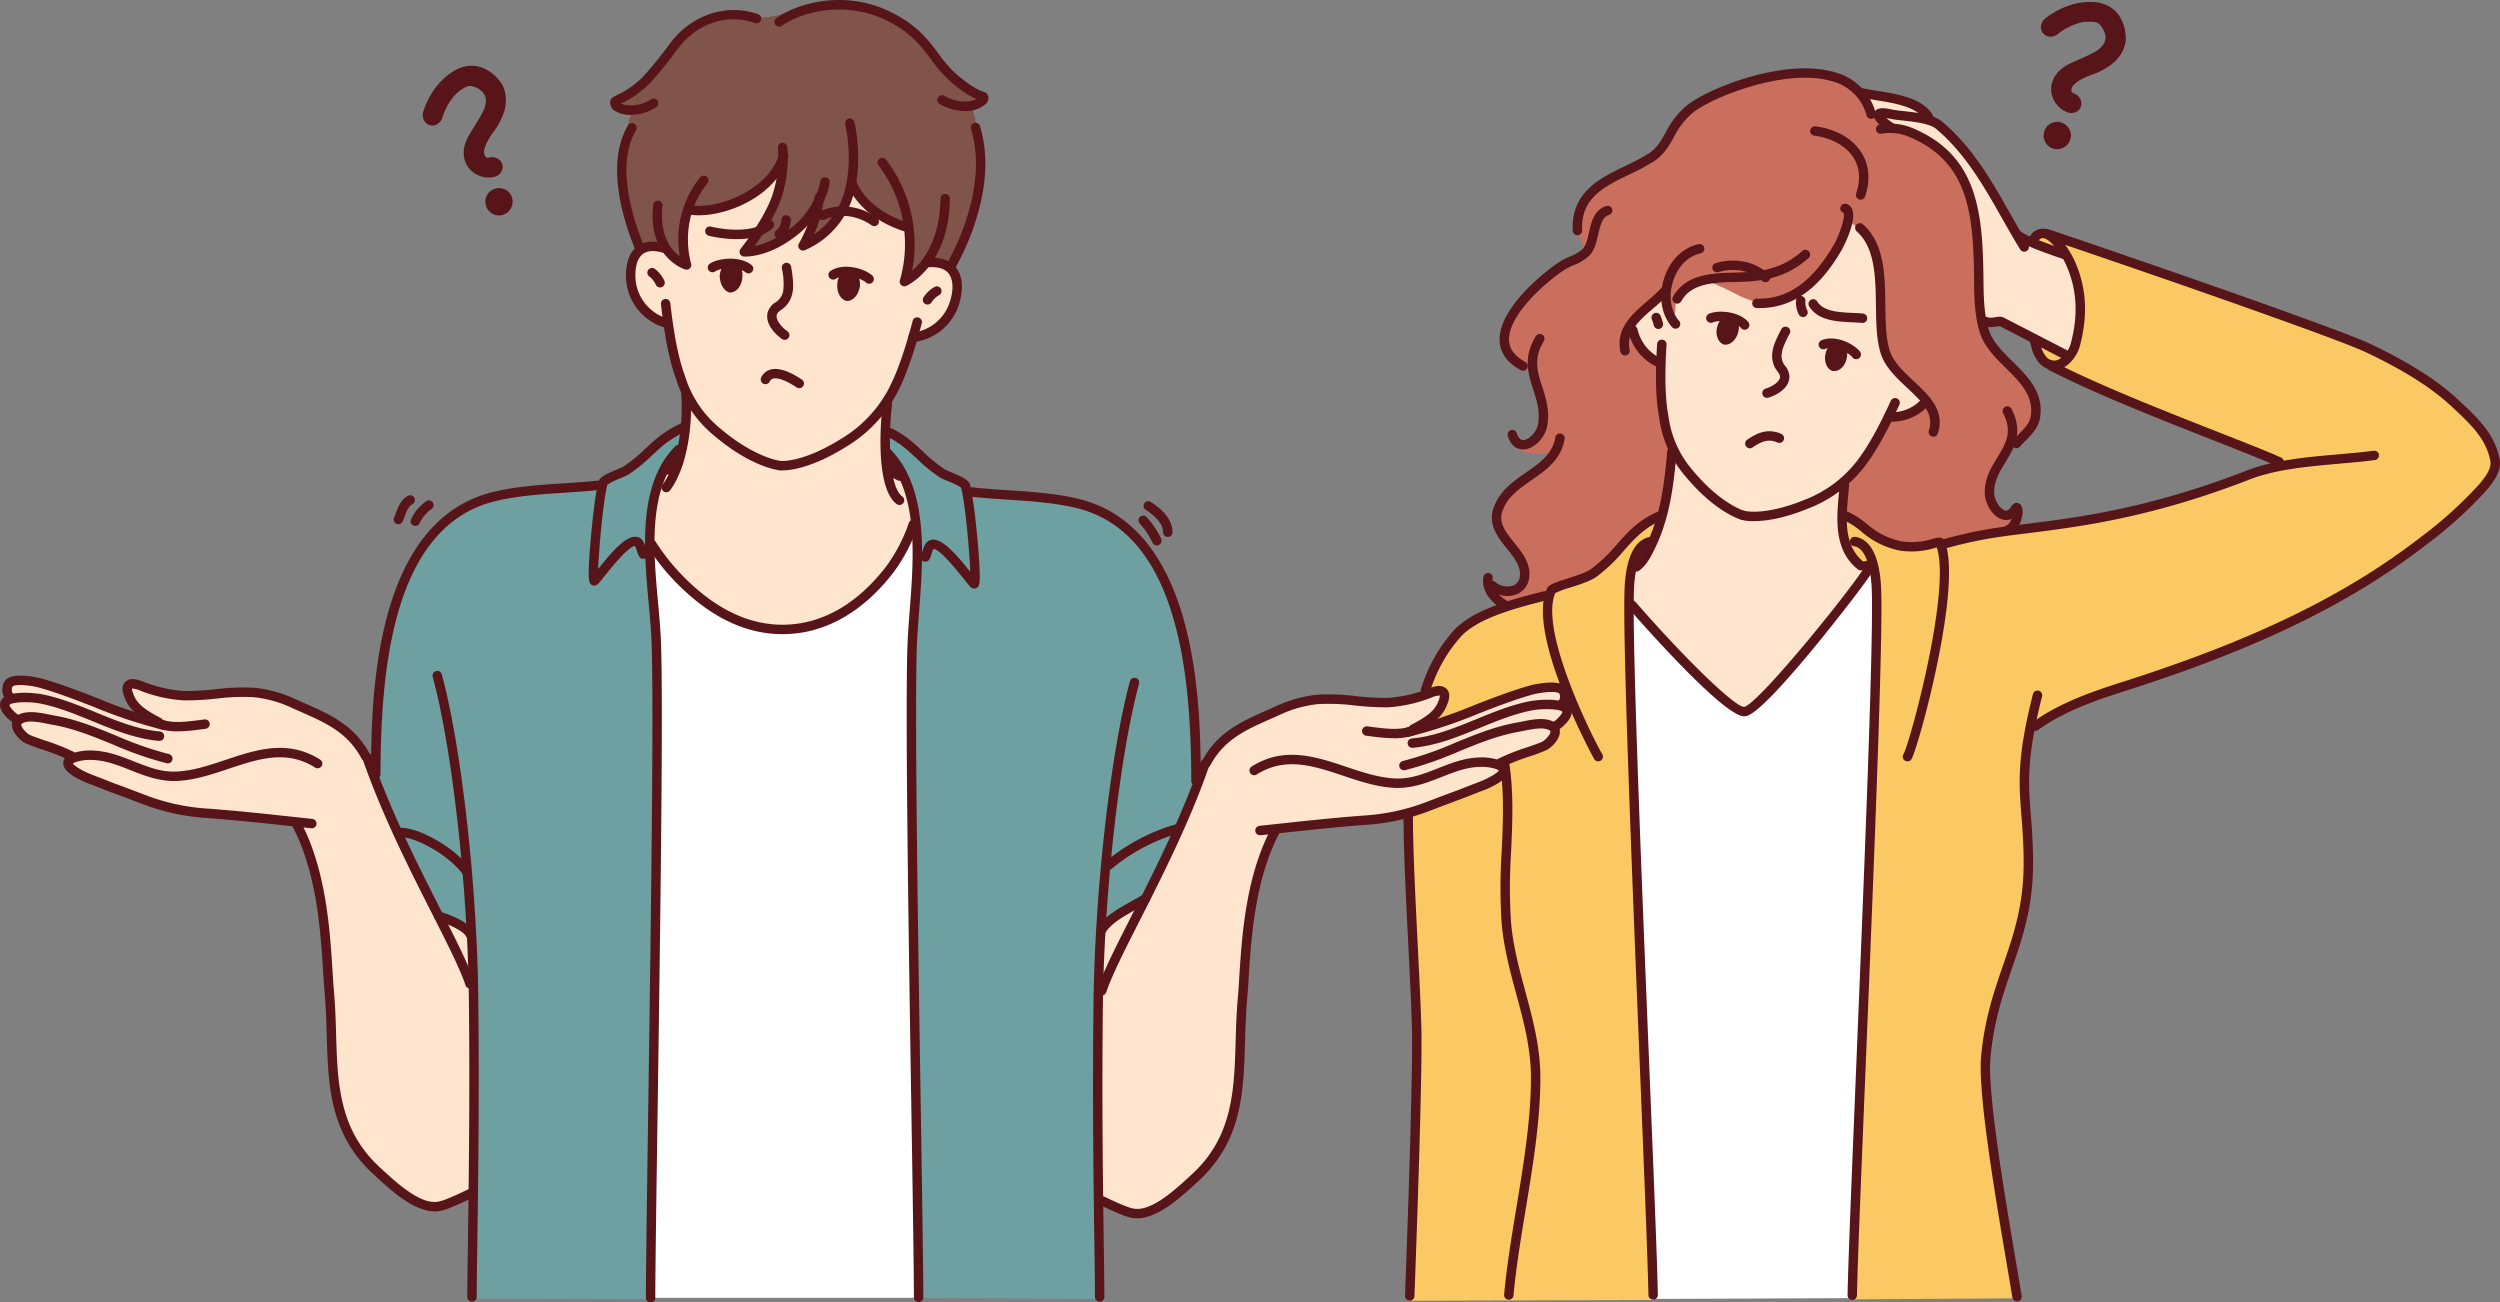 <svg xmlns="http://www.w3.org/2000/svg" xmlns:xlink="http://www.w3.org/1999/xlink" width="665.837" height="346.897" viewBox="0 0 665.837 346.897">
  <rect x="0" y="0" width="665.837" height="346.897" fill="#808080" stroke="none"/>
  <defs>
    <clipPath id="clip-path">
      <rect id="長方形_1049" data-name="長方形 1049" width="665.837" height="346.897" fill="none"/>
    </clipPath>
  </defs>
  <g id="グループ_4716" data-name="グループ 4716" transform="translate(0 0.003)">
    <g id="グループ_4716-2" data-name="グループ 4716" transform="translate(0 -0.003)" clip-path="url(#clip-path)">
      <path id="パス_9314" data-name="パス 9314" d="M631.718,553.5c0-9.387.274-31.45-.289-50.277-.108-3.6-1.184-10.158-1.276-13.132-.2-6.575-.2-10-.29-11.556-.587-9.834,59.869-31.129,70.91-4.959,1.13,2.68-.348,16.17-.891,30.483-.725,19.092-.178,40.214-.178,44.011,0,7.65,1.855,131.989,1.855,131.989H629.944s1.774-111.412,1.774-126.56" transform="translate(-456.897 -334.415)" fill="#fff" fill-rule="evenodd"/>
      <path id="パス_9315" data-name="パス 9315" d="M595.573,30.577c.167-2.3,4.282-1.157,7.895-4.671,4.3-4.3,7.532-11.2,13.3-15.4,6.882-5.165,10.727-3.207,17.2-2.734,5.845.425,10.727-3.207,19.764-3.387,9.022.027,14.923,2.556,20.943,6.352,6.421,4.036,9.7,13.719,17.81,17.669,4.471,2-1.674,2.816-1.674,2.816L693.09,40.2a69.82,69.82,0,0,1-.155,13.63c-.858,6.024-7.487,22.121-9.2,22.626-1.939.7-11.22,4.219-11.22,4.219s-24.461-7.029-32.395-7.608c-5.01-.365-15.375.768-25.233.68-4.19-.1-9.048-2.548-11.864-4.223-2.623-1.451-5.707-13.847-5.277-22.63A48.663,48.663,0,0,1,600.477,32.4s-5.086.678-4.9-1.827" transform="translate(-432.023 -3.179)" fill="#81544b" fill-rule="evenodd"/>
      <path id="パス_9316" data-name="パス 9316" d="M628.483,224.386a34.427,34.427,0,0,1-5.355-10.044,112.57,112.57,0,0,1-3.187-13.874,12.759,12.759,0,0,1-9.53-10.348c-1.82-9.576,5.995-10.267,5.995-10.267l2.893.631s5.566,7.121,5.454,2.915a21.012,21.012,0,0,1,.073-9.648c.585-2.267.855-3.086.855-3.086a29.332,29.332,0,0,0,13.411-2.591c6.312-3.107,11.631-9.855,11.631-9.855a23.907,23.907,0,0,1-2.044,10.763c-2.513,5.694-7.8,12.024-7.654,12.874.163.641,6.624-1.616,11.923-5.218a39.082,39.082,0,0,0,7-6.834l-1.531,6.6-1.3,3.474a19.986,19.986,0,0,0,7.732-5.314c3-3.768,1.682-8.691,4.264-9.552,2.8-1.056,3.142,2.957,6.508,5.722,4.171,3.241,8.943,4.008,8.913,4.426.882,8.039-2.42,13.045-1.2,13.554,2.221,1.211,6.4-4.361,6.4-4.361s5.891-.2,7.181,5.14c.311,1.492-.1,4.19-.711,6.875-1.424,5.143-11.138,8.842-11.138,8.842a64.456,64.456,0,0,1-4.446,12.058A69.979,69.979,0,0,1,673.3,228.49s-14.135,10.872-23.2,10.183c-8.763-.665-21.624-14.287-21.624-14.287" transform="translate(-442.591 -114.771)" fill="#ffe4ce" fill-rule="evenodd"/>
      <path id="パス_9317" data-name="パス 9317" d="M639.642,381.009l53.449,2.124s-.092,2.177-.368,4.927a31.182,31.182,0,0,0-.171,6.454c.186,1.993-.057,3.442.261,4.758s.106,1.863,1.284,2.62a25.858,25.858,0,0,0,3.691,1.688s.816,2.337,1.411,4.578a33.908,33.908,0,0,1,1.208,6.813c.035,1.781-.577,2.326-1.385,4.114a59.694,59.694,0,0,1-4.6,8.1c-1.261,1.6-3.873,5.213-5.937,6.815s-6.028,4.7-7.882,5.826a44.31,44.31,0,0,1-9.683,3.72,28.329,28.329,0,0,1-8.279.366c-2.812-.377-4.153-.151-6.725-1.137a48.345,48.345,0,0,1-7.323-3.329,88.93,88.93,0,0,1-8.8-6.693,50.845,50.845,0,0,1-6.273-6.592c-1.668-2.083-3.061-3.607-3.544-4.83s-.161-3.069-.051-5.05a61.328,61.328,0,0,1,1.369-8.558,50.57,50.57,0,0,1,2.344-6.316c.675-1.27,1.769.305,2.92-.728s1.4-2.242,2.03-5.859a33.817,33.817,0,0,0,.85-6.921c0-2.375.211-6.885.211-6.885" transform="translate(-456.79 -276.382)" fill="#ffe4ce" fill-rule="evenodd"/>
      <path id="パス_9318" data-name="パス 9318" d="M363.225,506.611s.473-5.4.379-8.532.569-9.575.758-13.841a105,105,0,0,1,2.086-15.737c.949-3.886,3.129-11.85,5.119-15.643a76.41,76.41,0,0,1,6.826-11c2.086-2.56,5.4-4.742,8.058-6.826a22.828,22.828,0,0,1,9.386-3.888c2.75-.473,6.257-1.611,10.048-1.7s7.11-.57,9.575-.664,8.153-.286,8.153-.286a13.473,13.473,0,0,1,2.654-2.275c1.707-1.137,3.7-1.327,5.308-2.75s3.982-3.886,5.593-5.212A39.106,39.106,0,0,1,442,414.465a18.36,18.36,0,0,1,4.361-2.086s-.664,3.981-1.138,6.257-1.629,5.714-1.629,5.714l-3.14-.372a36.969,36.969,0,0,0-2.343,6.333,88.155,88.155,0,0,0-1.383,8.837c0,1.7-.373,4.365-.267,6.653s.426,8.145.746,10.807.9,7.931,1.011,11.071.46,14.831.46,19.227.116,23.138,0,28-.925,23.947-.694,29.73-.461,22.56-.346,28.691-.232,22.905-.232,27.765-.462,18.394-.462,21.4-.194,22.622-.194,22.622L389.307,645l.4-81.717Z" transform="translate(-263.482 -299.137)" fill="#6ea0a1" fill-rule="evenodd"/>
      <path id="パス_9319" data-name="パス 9319" d="M89.87,742.067a151.492,151.492,0,0,0-2.376-24.355C85.869,708.793,82.912,698.9,81,696.966c-.963-.977-15.03-1.136-25.52-2.386a73.119,73.119,0,0,1-17.81-4.418c-4.022-1.409-8.144-3.043-11.16-4.335a20.264,20.264,0,0,1-5.952-3.348c-.63-.561-.836-1.942,1.1-2.852,1.22-.574-8.264-2.715-13.03-5.4-2.41-1.357-2.576-3.963-1.653-4.315.7-.267-2.425-1.868-3.423-3.228-1.02-1.389.093-2.539,1.461-2.61.718-.037-1.32-2.563-.957-3.767.4-1.332,3.21-1.352,4.251-1.27,5.6.439,9.422,2.421,16.013,4.722,3.78,1.32,7.2,3.055,10.688,4.2a43.616,43.616,0,0,0,8.566,2.1c-4.8-2.73-6.955-5.707-7.463-7.961-.183-.815-.675-2,1.884-2.154,1.615-.1,2.33.614,4.139,1.3a33.052,33.052,0,0,0,7.717,1.731c7.249.7,16.2-.713,16.779-.713a23.813,23.813,0,0,1,6.294.476A67.229,67.229,0,0,1,88.491,668.9a28.73,28.73,0,0,1,10.294,9.162c2.619,3.659,3.166,7.622,5.217,12.471,2.86,6.766,7.1,14.753,10.308,21.59,1.875,4,5.2,10.521,5.2,10.521a6.706,6.706,0,0,1,3.39.68,35.13,35.13,0,0,1,4.93,2.892l.509,15.537s.676,48.065-.346,53.414c-.371,1.944-9.564,4.163-10.532,4.163a16.34,16.34,0,0,1-6.832-2.626,64.1,64.1,0,0,1-6.855-5.634,34.134,34.134,0,0,1-9.45-12.148c-3.076-6.335-3.343-15.056-3.657-22.246-.258-5.935-.8-10.514-.8-14.613" transform="translate(-2.285 -478.043)" fill="#ffe4ce" fill-rule="evenodd"/>
      <path id="パス_9320" data-name="パス 9320" d="M941.63,511.876s-.475-5.4-.379-8.531-.57-9.575-.759-13.842a104.881,104.881,0,0,0-2.086-15.736c-.947-3.888-3.129-11.851-5.119-15.643a76.262,76.262,0,0,0-6.826-11c-2.086-2.559-5.4-4.741-8.058-6.826a22.8,22.8,0,0,0-9.386-3.886c-2.748-.474-6.256-1.612-10.049-1.707s-7.111-.569-9.575-.663-8.152-.284-8.152-.284a13.418,13.418,0,0,0-2.655-2.276c-1.705-1.137-3.7-1.327-5.308-2.749s-3.982-3.886-5.593-5.215a39.247,39.247,0,0,0-4.835-3.79,18.377,18.377,0,0,0-4.36-2.086,25.037,25.037,0,0,0,.124,5.9,28.11,28.11,0,0,1,.529,4.413l3.8,1.412s2.275,3.7,2.648,5.825a89.933,89.933,0,0,1,1.324,9c0,1.7.284,6.272.177,8.56s-.034,6.873-.354,9.533-.6,8.334-.705,11.475-.618,13.345-.618,17.74-.026,22.945.089,27.8.28,29.772.28,29.772.463,22.559.347,28.69.63,21.88.63,26.737.336,18.59.336,21.6.224,22.492.224,22.492l47.892.334-.062-80.382Z" transform="translate(-622.655 -302.957)" fill="#6ea0a1" fill-rule="evenodd"/>
      <path id="パス_9321" data-name="パス 9321" d="M1582.119,658.431c0-17.574-1.129-42.184-1.905-62.671-.813-21.435-1.275-38.364-1.275-38.364l64.995-9.747a47.467,47.467,0,0,1,1.276,9.249c-.059,9.543-.831,34.853-1.682,58-.625,16.976-1.407,32.9-1.407,40.045,0,12.507-1.392,34.795-2.306,54.507-.82,17.656-1.173,33.549-1.173,33.549l-53.023.216s-.737-22.586-1.773-47.641c-.522-12.607-1.727-25.11-1.727-37.146" transform="translate(-1145.357 -397.262)" fill="#fff" fill-rule="evenodd"/>
      <path id="パス_9322" data-name="パス 9322" d="M1365.432,594.528c0-5.2-.846-13.39-.471-17.307,1.359-14.219,2.269-34.11,12.053-45.993,3.907-4.744,9.942-7.007,15.68-8.7,4.022-1.186,8.471-2.487,9.5-2.487a5.136,5.136,0,0,1,2.509-2.365c2.615-1.029,7.385-1.586,11.017-4.394,4.907-3.8,9.4-10.686,12.581-12.675,1.574-.986,4.323-2.572,4.453-2.244.255.646-1.489,6.115-3.583,9.394-2.152,3.367-4.662,4.553-4.755,5.862a134.029,134.029,0,0,0-.439,13.744c.31,9.4.212,18.243.613,28.777.644,16.875,1.759,35.642,1.759,49.544,0,6.437.64,18.036,1.208,32.027,1.249,30.743,3.02,70,3.02,70l-65.45.2s.179-16.63,1.456-35.1a410.05,410.05,0,0,0,.534-43.162c-.5-13.019-1.682-25.932-1.682-35.121" transform="translate(-990.068 -361.476)" fill="#fac963" fill-rule="evenodd"/>
      <path id="パス_9323" data-name="パス 9323" d="M1794.523,314.681l-2.551.348a9.82,9.82,0,0,1-3.477-3.652c-1.16-2.317-1.508-2.723-1.913-5.39a27.824,27.824,0,0,1-.289-4.984,8.661,8.661,0,0,1,3.246,1.739c1.969,1.508,3.42,2.9,5.272,4.115a15.119,15.119,0,0,0,5.275,2.666,12.676,12.676,0,0,0,5.8.348,27.029,27.029,0,0,0,4.81-.985c1.507-.406,1.217-.059,2.435.348s.464-.348,2.956-.7,6.634-1.923,11-2.472,9.272-1.029,14.383-1.608,11.136-1.694,15.537-2.515,9.412-1.772,12.731-2.733,7.252-2.225,10.708-3.422,6.233-1.891,10.233-3.357,4.88-1.9,7.322-2.765,4.981-1.865,4.981-1.865-.706-.748-5.092-2.465-11.91-5.005-16.733-7.1-14.68-5.667-19.066-7.382-11.706-5.107-13.966-6.1a44.786,44.786,0,0,1-6.844-3.624c-1.684-1.194-2.025-.857-2.788-3.094a47.067,47.067,0,0,1-1.4-8.473c-.271-2.457-.192-19.665.08-20.783s.758-2.123,1.792-2.254a11.288,11.288,0,0,1,4.527.788c1.91.643,7.746,2.667,12.531,4.271s12.583,4.427,17.043,5.858,13.094,4.734,16.794,5.933,10.385,3.985,13.969,5.075a109.467,109.467,0,0,1,12.172,4.3c3.368,1.551,8.047,2.688,11.981,4.588a133.1,133.1,0,0,1,11.532,6.65,106.648,106.648,0,0,1,10.82,8.215c2.489,2.315,6.717,6.4,8.087,9.263s2.424,4.139,2.208,6.168-2.1,4.412-4.476,7.4-7.148,6.934-9.956,9.424-7.557,5.816-9.772,7.459-6.783,4.767-9.72,6.65-7.249,4.156-9.665,5.5-10.886,6.084-13.677,7.166-8.475,3.826-12.049,5.113-7.98,3.567-10.869,4.384-6.246,2.539-9.655,3.46-7.472,2.715-10.574,3.591-7.98,2.425-10.78,3.493a69.65,69.65,0,0,0-7.606,3.7,47.092,47.092,0,0,0-5.316,3.509s-.814,4.2-1.023,6.592a64.261,64.261,0,0,0-.614,8.037c.134,2.326-.007,5.3.343,7.482s.371,5.283.718,8.4a52.41,52.41,0,0,1-.036,8.7,72.448,72.448,0,0,1-1.456,10.571,62.742,62.742,0,0,1-2.743,9.57c-1.631,4.822-2.339,7.137-3.994,12.02a63,63,0,0,0-2.553,12.45c-.272,2.277-1.325,5.691-.605,9.6s1.038,9.019,1.756,14.448,1.2,10.935,2,15.086,4.664,28.655,4.664,28.655l-43.968.266s1.373-33.563,1.471-37.387.991-24.084,1.122-28.4,1.526-25.8,1.174-31.567,1.115-29.487,1.217-35.81,1.081-29.236,1.234-33.267.337-12.391.254-16.346.06-6.408-.114-8.63a21.4,21.4,0,0,0-.83-4.272" transform="translate(-1295.759 -164.299)" fill="#fac963" fill-rule="evenodd"/>
      <path id="パス_9324" data-name="パス 9324" d="M1103.365,747.931a151.392,151.392,0,0,1,2.377-24.354c1.625-8.921,4.582-18.807,6.493-20.747.965-.978,15.031-1.137,25.52-2.387a73.1,73.1,0,0,0,17.81-4.417c4.022-1.41,8.145-3.043,11.159-4.335a20.216,20.216,0,0,0,5.953-3.348c.631-.561.836-1.942-1.1-2.852-1.22-.575,8.265-2.715,13.031-5.4,2.409-1.358,2.576-3.966,1.653-4.316-.7-.267,2.425-1.868,3.423-3.228,1.021-1.391-.091-2.541-1.461-2.61-.717-.037,1.321-2.563.958-3.767-.4-1.331-3.211-1.352-4.251-1.27-5.6.438-9.422,2.422-16.012,4.723-3.78,1.319-7.2,3.053-10.688,4.2a43.633,43.633,0,0,1-8.566,2.1c4.8-2.729,6.955-5.706,7.462-7.961.184-.816.675-2-1.883-2.152-1.615-.1-2.331.614-4.139,1.3a33.081,33.081,0,0,1-7.717,1.731c-7.25.7-16.2-.712-16.78-.712a23.846,23.846,0,0,0-6.294.474,67.216,67.216,0,0,0-15.573,6.172,28.732,28.732,0,0,0-10.293,9.164c-2.62,3.66-3.167,7.62-5.218,12.471-2.859,6.763-5.558,12.358-8.766,19.2a66.218,66.218,0,0,1-3.534,6.618,73.186,73.186,0,0,0-7.294,3.911,31.7,31.7,0,0,0-4.136,3.382l-.606,18.113s-.675,48.066.347,53.413c.371,1.942,9.563,4.163,10.53,4.163a16.346,16.346,0,0,0,6.832-2.626,64.013,64.013,0,0,0,6.854-5.634,34.106,34.106,0,0,0,9.451-12.148c3.075-6.336,3.343-15.056,3.657-22.246.258-5.935.8-10.514.8-14.613" transform="translate(-772.314 -482.297)" fill="#ffe4ce" fill-rule="evenodd"/>
      <path id="パス_9325" data-name="パス 9325" d="M1466.332,112.76a57.137,57.137,0,0,1,1.024-6.088,9.624,9.624,0,0,1,4.165-5.63,67.549,67.549,0,0,1,9.682-5.172c3.237-1.5,6.288-2.79,8.335-5.957s3.21-6.8,6.157-9.187c7.018-5.638,17.828-8.716,26.273-9.662a37.634,37.634,0,0,1,14.03.788,11.5,11.5,0,0,1,5.844,4.456c2.728,3.667,5.139,8.653,8.083,9.145,5.9,1.067,16.817,6.8,19.525,14.064,1.112,2.952,3.488,7.853,3.68,15.307.007.233-.331,17.506.877,21.266.916,2.851,1.038,6.149,6.922,11.718,2.094,1.985,6.613,6.536,7.647,11.23.59,2.666-.616,6.095-2.354,7.341-1.053.753-3.543,3.46-4.942,4.154-2.091,1.04-3.659,6.388-4.6,9.027-.608,1.7-.117,7.234,2.526,8.574s3.981-1.615,4.377-1.157c1.307,1.516-.765,5.455-3.674,6.025-2.287.448-12.077,1.723-16.407,3.382-1.051.4-.895-.941-2.036-.66a69.341,69.341,0,0,1-7.783,1.091c-2.586.241-6.813-1.727-9.824-3.906-2.782-2.014-4.337-4.229-7-4.53-20.518-2.324-41.65-2.028-47.821.136a26.306,26.306,0,0,0-6.261,3.56,65.689,65.689,0,0,0-6.863,7.247,31.382,31.382,0,0,1-6.065,5.208c-2.791,1.5-7.52,2.49-9.845,3.337-.955.348-.6,1.887-1.47,2.109-1.315.336-7.541,1.744-9.874,2.45-1.417.431-3.5-1.044-4.675-2.574-1.714-2.231-1.761-5.069-1.337-4.289,1.693,3.119,4.628,3.356,7.1,3.009,2.045-.289,2.971-4.651,2.587-5.945-.949-3.189-4.521-7.005-5.686-8.539-1.854-2.446-3.079-6.021-.392-9.8s7.373-6.213,10.727-8.7c2.378-1.766,4.124-4.27,3.857-4.163a13.727,13.727,0,0,1-7.846.472c-4.615-.953-3.913-6.037-3.854-5.022a3.119,3.119,0,0,0,2.144,2.749c2.623.57,4.812-2.023,5.616-3.952,1.105-2.654-.468-8.618-.823-10.473-.945-4.919-2.62-5.761-3.962-6.368a9.794,9.794,0,0,1-5.2-7.188c-.282-2.987,1.678-5.934,3.936-9.21,2.49-3.621,7.405-7.825,11.018-10.21a23.48,23.48,0,0,1,5.735-2.788c1.642-.689-1.25-6.356-1.277-6.67" transform="translate(-1046.331 -51.327)" fill="#ca6f5e" fill-rule="evenodd"/>
      <path id="パス_9326" data-name="パス 9326" d="M1594.312,277.04a50.854,50.854,0,0,1-4.253-11.76,107.287,107.287,0,0,1-.722-13.548,17.926,17.926,0,0,1-5.173-4.359,13.678,13.678,0,0,1-2.182-5.822l8.863-8.747s-.042,7.278,1.885,6.847c1.469-.328.745-2.8,1.287-4.384.684-2.008,2.554-3.29,4.2-4.626,3.3-2.732,10.172,2.465,14.96,4.182,4.626,1.656,7.6.51,10.728-.721,4.369-1.689,9.319-7.151,12.186-11.815a29.11,29.11,0,0,0,3.649-8.524s5.37,3.53,7.062,8.273c2.368,6.97.671,19.787,2.7,26.467.385,1.37,2.531,4.51,5.305,7.316,2.958,2.992,5.58,5.982,5.58,5.982a13.391,13.391,0,0,1-4.342,3.534,16.445,16.445,0,0,1-5.841,1.227,61.366,61.366,0,0,1-6.15,10.594c-3.728,5.032-10.6,10.3-10.6,10.3s-13.657,6.843-21.547,4.767c-7.02-1.848-17.6-15.184-17.6-15.184" transform="translate(-1147.565 -155.061)" fill="#ffe4ce" fill-rule="evenodd"/>
      <path id="パス_9327" data-name="パス 9327" d="M1579.679,468.971s0-2.862.063-4.962-.507-3.306.891-4.389,1.972-.319,3.245-2.544a27.057,27.057,0,0,0,3.117-6.87c1.145-3.625,1.909-4.261,2.482-8.46s.891-5.6,1.208-8.589,1.208-8.077,1.208-8.077l45.927,10.05s-.827,3.69-1.017,5.661-.063,4.452-.063,6.617-.255,2.672.507,4.9.955,2.862,2.354,4.261,1.462,1.845,2.925,2.162.828,1.082-.7,3.69-5.853,7-8.333,10.432-8.46,10.878-11.2,13.868-8.4,9.161-10.05,10.306-1.4,1.272-3.688,0-7.189-6.044-9.48-8.08-5.279-4.9-8.078-7.887-5.09-5.47-6.043-6.615-2.544-2.289-3.371-3.5a8.642,8.642,0,0,0-1.908-1.973" transform="translate(-1145.893 -308.351)" fill="#ffe4ce" fill-rule="evenodd"/>
      <path id="パス_9328" data-name="パス 9328" d="M1861.023,161.621s-11.931-6.134-13.484-7-3.2-2.441-4.613-2.452-1.965.236-3.423.174-2.157-.873-2.6-2.738-.023-3.273-.244-7.15.557-7.143-.256-12.335-.046-7.046-1.577-10.531-2.367-6.362-4.211-8.742a24.616,24.616,0,0,0-6.393-6.09c-2.655-1.681-5.761-3.417-7.57-3.835s-2.569.132-4.369-1.293-2.208-.822-3.454-2.594-1.29-2.225-2.336-3.693-.842-1.768,1.471-1.447,5.229.746,7.188,1.214a13.713,13.713,0,0,1,4.569,1.6c1.653.97,1.9.921,3,2.339s2,1.626,3.5,2.746a22.2,22.2,0,0,1,4.947,4.72c2.093,2.634,4.436,5.622,6.724,8.963a90.323,90.323,0,0,1,5.515,9.254c1.636,3.084,2.279,4.347,3.827,6.02s2.551,1.983,4.961,2.909,8.334,2.683,8.334,2.683a54.855,54.855,0,0,1,2.418,6.109,34.794,34.794,0,0,1,1.448,7.864,53.824,53.824,0,0,1-.651,5.934c-.216,1.91-2.726,7.378-2.726,7.378" transform="translate(-1309.987 -66.574)" fill="#ffe4ce" fill-rule="evenodd"/>
      <path id="パス_9329" data-name="パス 9329" d="M1629.2,377.493a1.271,1.271,0,0,1-.34-.046c-.282-.08-7-2.056-14.9-11.591a29.977,29.977,0,0,1-6.99-15.643c-1.168-6.166-.869-14.108-.541-19.543a1.255,1.255,0,1,1,2.505.151c-.32,5.3-.615,13.034.506,18.95a27.389,27.389,0,0,0,6.448,14.48c7.351,8.872,13.592,10.764,13.655,10.782a1.255,1.255,0,0,1-.346,2.461" transform="translate(-1165.084 -239.011)" fill="#571519"/>
      <path id="パス_9330" data-name="パス 9330" d="M1710.459,335.8a1.255,1.255,0,0,1-.344-2.461c.895-.261,3.522-1.37,3.8-2.978.08-.483-.1-.8-.634-1.575a6.605,6.605,0,0,1-1.353-5.262c.138-1.351.87-3.224,2.363-6.021a1.254,1.254,0,1,1,2.213,1.181c-.475.894-1.927,3.611-2.086,5.152a4.213,4.213,0,0,0,.93,3.528,4.427,4.427,0,0,1,1.042,3.417c-.605,3.446-5.08,4.824-5.588,4.969a1.251,1.251,0,0,1-.347.049" transform="translate(-1239.851 -229.835)" fill="#571519"/>
      <path id="パス_9331" data-name="パス 9331" d="M1664.938,308.525c.533-2.13,2.13-3.581,3.727-3.386,1.549.387,2.516,2.275,1.934,4.6-.533,2.13-2.13,3.58-3.727,3.386-1.549-.388-2.467-2.469-1.934-4.6" transform="translate(-1207.629 -221.333)" fill="#571519" fill-rule="evenodd"/>
      <path id="パス_9332" data-name="パス 9332" d="M1674.911,258.5a1.254,1.254,0,0,1-.84-.322c-5.064-4.554-11.4-2.456-11.668-2.365a1.255,1.255,0,0,1-.823-2.371c.324-.112,7.982-2.694,14.171,2.87a1.255,1.255,0,0,1-.84,2.188" transform="translate(-1204.694 -183.34)" fill="#571519"/>
      <path id="パス_9333" data-name="パス 9333" d="M1665.039,307.119a1.251,1.251,0,0,1-.944-.428c-1.634-1.865-5.862-2.265-7.548-1.52a1.255,1.255,0,1,1-1.015-2.3c2.485-1.1,7.965-.673,10.45,2.161a1.255,1.255,0,0,1-.943,2.082" transform="translate(-1200.375 -219.3)" fill="#571519"/>
      <path id="パス_9334" data-name="パス 9334" d="M1690.328,418.894a12.367,12.367,0,0,1-3.162-.316,1.255,1.255,0,0,1,.685-2.414c.109.029,5.46,1.355,15.978-2.948a32.239,32.239,0,0,0,13.566-9.86c3.787-4.7,7.173-11.665,9.394-16.5a1.255,1.255,0,1,1,2.28,1.049c-2.275,4.951-5.756,12.1-9.7,17a34.766,34.766,0,0,1-14.592,10.633c-6.763,2.765-11.579,3.352-14.446,3.352" transform="translate(-1223.205 -280.095)" fill="#571519"/>
      <path id="パス_9335" data-name="パス 9335" d="M1775.809,335.5c.533-2.128-.193-4.161-1.691-4.742-1.549-.388-3.292.822-3.874,3.143-.533,2.13.193,4.162,1.693,4.743,1.548.388,3.291-.822,3.873-3.145" transform="translate(-1284.002 -239.878)" fill="#571519" fill-rule="evenodd"/>
      <path id="パス_9336" data-name="パス 9336" d="M1773.736,333.792a1.253,1.253,0,0,1-.989-.481c-1.085-1.384-4.92-3.285-7.316-2.239a1.255,1.255,0,0,1-1-2.3c3.564-1.55,8.557.773,10.295,2.992a1.255,1.255,0,0,1-.987,2.029" transform="translate(-1279.362 -238.123)" fill="#571519"/>
      <path id="パス_9337" data-name="パス 9337" d="M1769.08,142.038a1.256,1.256,0,0,1-1.19-1.653c1.217-3.646.98-6.852-.7-9.531-1.937-3.083-5.846-5.275-10.455-5.863a1.255,1.255,0,0,1,.319-2.49c5.424.693,9.894,3.25,12.262,7.019,2.071,3.3,2.4,7.33.957,11.66a1.255,1.255,0,0,1-1.19.859" transform="translate(-1273.532 -88.854)" fill="#571519"/>
      <path id="パス_9338" data-name="パス 9338" d="M1587.355,326.756a1.253,1.253,0,0,1-.306-.038,6.92,6.92,0,0,1-2.007-.978,13.827,13.827,0,0,1-5.828-8.487,1.255,1.255,0,0,1,2.451-.544,11.324,11.324,0,0,0,4.759,6.936,4.812,4.812,0,0,0,1.236.638,1.255,1.255,0,0,1-.3,2.473" transform="translate(-1145.533 -229.023)" fill="#571519"/>
      <path id="パス_9339" data-name="パス 9339" d="M1603.575,307.709a1.256,1.256,0,0,1-1.224-.982,10.456,10.456,0,0,0-.512-1.574,1.255,1.255,0,1,1,2.312-.977,12.8,12.8,0,0,1,.651,2.008,1.254,1.254,0,0,1-.953,1.5,1.278,1.278,0,0,1-.273.03" transform="translate(-1161.896 -220.091)" fill="#571519"/>
      <path id="パス_9340" data-name="パス 9340" d="M1829.249,390.889a5.017,5.017,0,0,1-1.207-.132,1.255,1.255,0,0,1,.6-2.436,4.888,4.888,0,0,0,1.433.016,10.618,10.618,0,0,0,7.428-3.872,1.255,1.255,0,0,1,1.9,1.635,13.085,13.085,0,0,1-9.156,4.74c-.316.023-.655.049-1.005.049" transform="translate(-1325.363 -278.572)" fill="#571519"/>
      <path id="パス_9341" data-name="パス 9341" d="M672.718,335.555c-.042,0-.086,0-.129-.006-.305-.032-7.585-.863-17.45-9.281a31.4,31.4,0,0,1-10.027-14.882c-2.314-6.152-3.435-14.411-4.077-20.086a1.255,1.255,0,0,1,2.494-.282c.626,5.542,1.716,13.594,3.94,19.509a28.8,28.8,0,0,0,9.293,13.827c9.211,7.861,16.019,8.69,16.086,8.7a1.255,1.255,0,0,1-.131,2.5" transform="translate(-464.998 -210.294)" fill="#571519"/>
      <path id="パス_9342" data-name="パス 9342" d="M748.734,275.411a1.248,1.248,0,0,1-.7-.218c-.455-.309-4.432-3.13-3.913-6.709a4.6,4.6,0,0,1,2.137-3.04,4.424,4.424,0,0,0,2.1-3.193,17.657,17.657,0,0,0-.379-5.894,1.255,1.255,0,1,1,2.473-.43c.569,3.267.683,5.367.369,6.806a6.834,6.834,0,0,1-3.04,4.709c-.75.571-1.086.847-1.175,1.417-.25,1.724,2.027,3.7,2.843,4.259a1.255,1.255,0,0,1-.707,2.292" transform="translate(-539.746 -184.895)" fill="#571519"/>
      <path id="パス_9343" data-name="パス 9343" d="M697.987,256.706c.167-2.3,1.556-4.084,3.242-4.172,1.67.122,3.01,1.9,2.827,4.4s-1.556,4.083-3.242,4.17c-1.462-.105-2.786-2.091-2.827-4.4" transform="translate(-506.317 -183.186)" fill="#571519" fill-rule="evenodd"/>
      <path id="パス_9344" data-name="パス 9344" d="M618.133,257.416a1.267,1.267,0,0,1-.344-.048A14.431,14.431,0,0,1,607.208,245.1c-.209-1.946-.368-6.743,2.68-9.268,1.913-1.586,4.594-1.874,7.965-.853a1.255,1.255,0,1,1-.727,2.4c-2.516-.762-4.411-.632-5.637.384-2.168,1.8-1.915,5.863-1.785,7.067a11.938,11.938,0,0,0,8.772,10.126,1.255,1.255,0,0,1-.342,2.463" transform="translate(-440.395 -170.015)" fill="#571519"/>
      <path id="パス_9345" data-name="パス 9345" d="M882.158,272.433a1.255,1.255,0,0,1-.162-2.5,11.936,11.936,0,0,0,10.148-8.747c.882-2.994.675-5.633-.542-7.1-1.082-1.3-3.021-1.824-5.767-1.547a1.255,1.255,0,0,1-.252-2.5c3.629-.368,6.3.455,7.952,2.443,2.525,3.045,1.561,7.569,1.029,9.372a14.412,14.412,0,0,1-12.238,10.566,1.259,1.259,0,0,1-.166.011" transform="translate(-639.005 -181.316)" fill="#571519"/>
      <path id="パス_9346" data-name="パス 9346" d="M631.3,265.093a1.256,1.256,0,0,1-1.138-.724,5.756,5.756,0,0,0-1.618-2.124,1.255,1.255,0,1,1,1.283-2.157,8.215,8.215,0,0,1,2.61,3.223,1.256,1.256,0,0,1-1.137,1.783" transform="translate(-455.497 -188.537)" fill="#571519"/>
      <path id="パス_9347" data-name="パス 9347" d="M896.275,282.583a1.254,1.254,0,0,1-1.048-1.941,8.2,8.2,0,0,1,3.051-2.811,1.255,1.255,0,0,1,.956,2.321,5.739,5.739,0,0,0-1.909,1.867,1.254,1.254,0,0,1-1.05.564" transform="translate(-649.245 -201.468)" fill="#571519"/>
      <path id="パス_9348" data-name="パス 9348" d="M697.257,254.809a1.249,1.249,0,0,1-.787-.278c-2.044-1.648-6.525-1.3-8.149-.216a1.255,1.255,0,0,1-1.392-2.088c2.353-1.57,8.059-2.115,11.116.349a1.255,1.255,0,0,1-.788,2.232" transform="translate(-497.89 -181.993)" fill="#571519"/>
      <path id="パス_9349" data-name="パス 9349" d="M754.335,348.487a5.848,5.848,0,0,1-.593-.023,1.255,1.255,0,0,1,.261-2.5c.1.009,5.889.433,16.021-5.933a33.911,33.911,0,0,0,12.267-12.658c3.068-5.548,5.315-13.358,6.739-18.753a1.255,1.255,0,0,1,2.426.641c-1.458,5.523-3.767,13.535-6.957,19.3a36.449,36.449,0,0,1-13.146,13.595c-9.24,5.805-15.187,6.324-17.018,6.324" transform="translate(-545.949 -223.195)" fill="#571519"/>
      <path id="パス_9350" data-name="パス 9350" d="M818.059,265.39c.169-2.3-.947-4.265-2.6-4.6s-3.253,1.442-3.436,3.947.948,4.267,2.6,4.6c1.685-.088,3.06-1.667,3.435-3.948" transform="translate(-589.023 -189.149)" fill="#571519" fill-rule="evenodd"/>
      <path id="パス_9351" data-name="パス 9351" d="M808.362,205.458a1.247,1.247,0,0,1-.762-.259c-.235-.178-5.889-4.37-12.465-1.477a1.255,1.255,0,1,1-1.01-2.3c7.96-3.5,14.718,1.566,15,1.782a1.255,1.255,0,0,1-.763,2.251" transform="translate(-575.511 -145.221)" fill="#571519"/>
      <path id="パス_9352" data-name="パス 9352" d="M814.379,263.248a1.248,1.248,0,0,1-.839-.323c-1.382-1.246-5.729-2.526-8.04-1a1.255,1.255,0,0,1-1.382-2.1c3.38-2.228,8.921-.735,11.1,1.233a1.255,1.255,0,0,1-.841,2.187" transform="translate(-582.895 -187.672)" fill="#571519"/>
      <path id="パス_9353" data-name="パス 9353" d="M858.358,187.344a1.256,1.256,0,0,1-1.181-1.681,34.858,34.858,0,0,0-5.7-30.527,1.255,1.255,0,1,1,2.017-1.493,37.243,37.243,0,0,1,6.918,29.528c2.957-2.556,7.407-8.216,7.537-19.183a1.23,1.23,0,0,1,1.27-1.24,1.256,1.256,0,0,1,1.24,1.27c-.211,17.783-11.111,23-11.575,23.211a1.254,1.254,0,0,1-.523.115" transform="translate(-617.477 -111.083)" fill="#571519"/>
      <path id="パス_9354" data-name="パス 9354" d="M641.98,195.375a1.232,1.232,0,0,1-.339-.047c-.1-.028-10.049-3-8.566-17.216a1.255,1.255,0,1,1,2.5.26c-.839,8.042,2.309,11.785,4.591,13.414a26.26,26.26,0,0,1,5.424-21,1.255,1.255,0,0,1,1.949,1.582c-7.975,9.819-4.4,21.248-4.362,21.362a1.256,1.256,0,0,1-1.194,1.644" transform="translate(-459.122 -123.551)" fill="#571519"/>
      <path id="パス_9355" data-name="パス 9355" d="M604.357,153.521a1.256,1.256,0,0,1-1.165-.789c-3.879-9.693-7.341-23.236-1.813-32.717a1.255,1.255,0,0,1,2.168,1.265c-5.017,8.6-1.7,21.346,1.975,30.519a1.257,1.257,0,0,1-1.164,1.722" transform="translate(-434.149 -86.606)" fill="#571519"/>
      <path id="パス_9356" data-name="パス 9356" d="M918.482,158.8a1.255,1.255,0,0,1-1.078-1.9c1.187-2,11.461-19.99,6.567-36.073a1.255,1.255,0,1,1,2.4-.73c5.208,17.113-5.565,35.99-6.81,38.086a1.255,1.255,0,0,1-1.08.614" transform="translate(-665.354 -86.474)" fill="#571519"/>
      <path id="パス_9357" data-name="パス 9357" d="M801.824,29.571a13.652,13.652,0,0,1-6.669-1.852,1.255,1.255,0,1,1,1.228-2.189c3.821,2.142,7.109,1.568,8.536.875a29.7,29.7,0,0,1-7.432-5.168,35.313,35.313,0,0,1-4.614-5.37c-2.795-3.735-5.684-7.6-12.758-10.82-9.628-4.432-20.882-2.439-27.028,1.817A1.254,1.254,0,1,1,751.658,4.8c6.522-4.521,18.537-7.085,29.5-2.036,7.654,3.487,10.878,7.8,13.722,11.6a33.4,33.4,0,0,0,4.286,5.009c4.914,4.432,7.817,5.14,7.846,5.147a1.29,1.29,0,0,1,.751.495,2,2,0,0,1-.3,2.585,7.76,7.76,0,0,1-5.642,1.971" transform="translate(-544.858 0.003)" fill="#571519"/>
      <path id="パス_9358" data-name="パス 9358" d="M597.25,37.645a7.746,7.746,0,0,1-4.159-1.026,2.542,2.542,0,0,1-1.286-2.574c.054-.806.806-1.181,1.945-1.749a23.31,23.31,0,0,0,6.585-4.623,93.14,93.14,0,0,0,6.722-8.168c.464-.608.883-1.158,1.241-1.62,5.692-7.11,14.883-9.929,22.888-7.032a1.255,1.255,0,0,1-.855,2.36c-7.1-2.576-14.977-.128-20.062,6.226-.343.442-.758.985-1.216,1.586a94.992,94.992,0,0,1-6.94,8.418,25.987,25.987,0,0,1-7.244,5.1l-.194.1a3.9,3.9,0,0,0,.841.3,9.688,9.688,0,0,0,7.1-1.4,1.255,1.255,0,1,1,1.371,2.1,12.515,12.515,0,0,1-6.738,2.007m-2.96-3.269h0c0-.008,0-.016,0-.024a.129.129,0,0,1,0,.023" transform="translate(-429.268 -7.056)" fill="#571519"/>
      <path id="パス_9359" data-name="パス 9359" d="M718.836,168.764c-.22,0-.35-.008-.382-.01a1.256,1.256,0,0,1-.886-2.039c.061-.075,6.124-7.647,8.4-14.113a31.843,31.843,0,0,0,1.537-12.749,1.255,1.255,0,1,1,2.493-.3,34.006,34.006,0,0,1-1.663,13.88c-1.642,4.657-4.985,9.672-7.052,12.523a22.355,22.355,0,0,0,8.389-3.859,21.1,21.1,0,0,0,9.125-13.336,1.255,1.255,0,0,1,2.491.31c-.045.363-1.2,8.953-10.177,15.082-5.963,4.275-10.891,4.607-12.278,4.607" transform="translate(-520.32 -100.43)" fill="#571519"/>
      <path id="パス_9360" data-name="パス 9360" d="M775.52,150.1a1.255,1.255,0,0,1-1.08-1.9c.037-.062,3.682-6.267,4.111-12.15a1.255,1.255,0,1,1,2.5.183,30.374,30.374,0,0,1-2.6,9.553,20.278,20.278,0,0,0,7.977-10.9c2.652-8.987.351-18.313.328-18.406a1.255,1.255,0,0,1,2.433-.618c.1.407,2.5,10.068-.354,19.737a22.68,22.68,0,0,1-12.885,14.422,1.244,1.244,0,0,1-.432.077" transform="translate(-561.649 -83.361)" fill="#571519"/>
      <path id="パス_9361" data-name="パス 9361" d="M669.171,163.915a16.754,16.754,0,0,1-2.1-.125,1.255,1.255,0,1,1,.314-2.49c7.209.907,20.129-4.019,23.2-13.512a1.255,1.255,0,0,1,2.388.772c-3.226,9.971-15.465,15.355-23.8,15.355" transform="translate(-483.095 -106.574)" fill="#571519"/>
      <path id="パス_9362" data-name="パス 9362" d="M837.316,187.753a1.268,1.268,0,0,1-.4-.065c-11.722-3.911-14.543-11.744-14.658-12.076a1.255,1.255,0,0,1,2.371-.824c.1.285,2.6,7.023,13.081,10.519a1.255,1.255,0,0,1-.4,2.446" transform="translate(-596.415 -126.18)" fill="#571519"/>
      <path id="パス_9363" data-name="パス 9363" d="M642.883,404.9a1.255,1.255,0,0,1-1.006-2c4.216-5.673,5.548-16.2,5-24.11a1.256,1.256,0,0,1,1.165-1.34,1.279,1.279,0,0,1,1.339,1.165c.583,8.374-.887,19.592-5.486,25.781a1.255,1.255,0,0,1-1.009.506" transform="translate(-465.436 -273.799)" fill="#571519"/>
      <path id="パス_9364" data-name="パス 9364" d="M859.025,415.475a1.254,1.254,0,0,1-.748-.247c-6.468-4.808-3.759-26.576-3.731-26.8a1.255,1.255,0,1,1,2.489.319c-.822,6.414-1.274,21.479,2.74,24.462a1.255,1.255,0,0,1-.75,2.262" transform="translate(-619.459 -280.974)" fill="#571519"/>
      <path id="パス_9365" data-name="パス 9365" d="M361.131,545.578h0a1.255,1.255,0,0,1-1.252-1.259c.046-18.434.169-67.405,32.632-75.153,6.086-1.453,12.387-1.865,18.479-2.264,2.963-.194,6.027-.395,9.011-.712a1.255,1.255,0,0,1,.266,2.5c-3.035.323-6.125.526-9.114.721-5.988.392-12.181.8-18.06,2.2-27.375,6.533-30.635,44.63-30.7,72.719a1.255,1.255,0,0,1-1.255,1.251" transform="translate(-261.053 -338.167)" fill="#571519"/>
      <path id="パス_9366" data-name="パス 9366" d="M644.172,448.5a1.255,1.255,0,0,1-.545-2.386,9.212,9.212,0,0,0,2.516-1.7,1.255,1.255,0,1,1,1.77,1.779,11.54,11.54,0,0,1-3.2,2.185,1.247,1.247,0,0,1-.543.124" transform="translate(-466.369 -322.111)" fill="#571519"/>
      <path id="パス_9367" data-name="パス 9367" d="M183.622,680.485a1.254,1.254,0,0,1-1.108-.663c-3.726-6.969-9.44-9.5-16.057-12.421q-1.181-.522-2.394-1.067a31.494,31.494,0,0,0-10.285-2.9,56.206,56.206,0,0,0-9.9.376,72.774,72.774,0,0,1-8.671.478,38.156,38.156,0,0,1-10.655-2.217c-.233-.076-.521-.189-.841-.315a6.218,6.218,0,0,0-2.346-.624c-.129.27.24,1.2.361,1.5l.087.219c1.116,2.875,4.112,4.478,7.01,6.028l.23.123a1.255,1.255,0,0,1-1.185,2.213l-.229-.122c-3.147-1.684-6.712-3.592-8.165-7.334l-.079-.2c-.378-.952-1.383-3.483.8-4.648,1.348-.721,3.137-.009,4.444.508.261.1.5.2.686.26a35.965,35.965,0,0,0,9.954,2.1,70.388,70.388,0,0,0,8.362-.467A58.02,58.02,0,0,1,154,660.929a33.966,33.966,0,0,1,11.1,3.118c.8.363,1.593.713,2.374,1.059,6.748,2.983,13.121,5.8,17.256,13.532a1.255,1.255,0,0,1-1.105,1.847" transform="translate(-86.199 -477.748)" fill="#571519"/>
      <path id="パス_9368" data-name="パス 9368" d="M127.56,746.794a1.352,1.352,0,0,1-.136-.007l-3.884-.419c-7.783-.843-15.831-1.715-23.792-2.316a57.8,57.8,0,0,1-16.907-3.574l-2.808-1.061c-1.807-.686-3.616-1.373-5.421-2.036-1.03-.378-2.049-.781-3.068-1.183-.953-.376-1.906-.752-2.868-1.108-2.778-1.028-7.425-3.135-7.34-5.7.041-1.251,1.056-2.18,3.014-2.761a14.812,14.812,0,0,1,5.088-.542c3.843.168,7.335,1.547,10.713,2.879,3.626,1.43,7.045,2.792,10.825,2.717,4.493-.077,9.1-1.619,13.558-3.109,8.161-2.73,16.6-5.551,25.222-.083a1.255,1.255,0,0,1-1.344,2.12c-7.616-4.831-15.129-2.316-23.081.343-4.637,1.55-9.432,3.154-14.311,3.239-4.294.038-8.1-1.434-11.79-2.892-3.331-1.315-6.479-2.557-9.9-2.706a12.264,12.264,0,0,0-4.265.442,3.773,3.773,0,0,0-1.162.5c.442.706,2.8,2.142,5.646,3.195.979.361,1.949.744,2.919,1.127,1,.4,2,.791,3.012,1.162,1.813.665,3.63,1.355,5.446,2.044l2.8,1.06a55.434,55.434,0,0,0,16.211,3.42c8,.6,16.071,1.478,23.875,2.323l3.882.419a1.255,1.255,0,0,1-.132,2.5" transform="translate(-44.491 -526.181)" fill="#571519"/>
      <path id="パス_9369" data-name="パス 9369" d="M53.069,704.325a1.247,1.247,0,0,1-.283-.032,93.116,93.116,0,0,1-14.261-4.957c-5.188-2.126-10.552-4.324-16.06-5.271-.453-.077-.947-.177-1.465-.281-2.143-.432-4.812-.97-6.456-.239-.488.217-.5.391-.5.457-.034.73,1.218,2.164,2.177,2.7.446.249,2.361.918,4.05,1.509A56.069,56.069,0,0,1,28,701.271a1.255,1.255,0,1,1-1.306,2.142,59.292,59.292,0,0,0-7.248-2.832A40.337,40.337,0,0,1,15,698.894c-1.451-.811-3.554-2.964-3.46-5.007a2.987,2.987,0,0,1,1.988-2.636c2.376-1.054,5.479-.43,7.97.072.493.1.962.194,1.395.269,5.779.992,11.274,3.244,16.586,5.422a91.243,91.243,0,0,0,13.872,4.834,1.255,1.255,0,0,1-.28,2.478" transform="translate(-8.368 -501.013)" fill="#571519"/>
      <path id="パス_9370" data-name="パス 9370" d="M42.519,684.721a1.066,1.066,0,0,1-.107,0c-6.237-.525-12.167-2.951-17.9-5.3-4.56-1.866-9.275-3.8-14.011-4.688-2.8-.526-7.488-.386-7.993.436.008,0,.021.414.911,1.357a8.8,8.8,0,0,0,1.405,1.235,1.255,1.255,0,0,1-1.429,2.064,11.339,11.339,0,0,1-1.8-1.576C.068,676.633-.365,675.192.3,673.965c1.757-3.216,10.571-1.717,10.66-1.7,4.986.936,9.822,2.917,14.5,4.83,5.559,2.276,11.307,4.628,17.16,5.121a1.255,1.255,0,0,1-.1,2.5" transform="translate(0.001 -487.394)" fill="#571519"/>
      <path id="パス_9371" data-name="パス 9371" d="M45.386,669.738a1.221,1.221,0,0,1-.282-.032,130.045,130.045,0,0,1-18.454-6.119c-4.479-1.746-9.11-3.553-14.123-5.01-2.136-.62-5.9-1.146-7.408-.52a1.089,1.089,0,0,0-.268.643A1.708,1.708,0,0,0,5,659.838,1.249,1.249,0,0,1,5.16,661.6a1.265,1.265,0,0,1-1.772.164,3.8,3.8,0,0,1-1.022-3.408,3.189,3.189,0,0,1,1.79-2.617c3.091-1.283,9.014.409,9.073.428,5.12,1.488,9.8,3.315,14.334,5.081a126.073,126.073,0,0,0,18.1,6.011,1.255,1.255,0,0,1-.28,2.478" transform="translate(-1.679 -475.322)" fill="#571519"/>
      <path id="パス_9372" data-name="パス 9372" d="M156.633,700.873a15.567,15.567,0,0,1-5.155-.757,1.255,1.255,0,0,1,.836-2.368c2.976,1.053,6.868.545,10.3.1l1.076-.138A1.255,1.255,0,1,1,164,700.2l-1.063.137a49.424,49.424,0,0,1-6.308.538" transform="translate(-109.274 -506.092)" fill="#571519"/>
      <path id="パス_9373" data-name="パス 9373" d="M320.843,898.61c-5.53,0-11.619-5.583-15.35-9.006l-.78-.713c-11.852-10.776-12.231-23.717-12.632-37.417-.107-3.675-.218-7.476-.561-11.268-.151-1.681-.275-3.619-.409-5.753-.661-10.457-1.659-26.263-8.259-38.593a1.255,1.255,0,1,1,2.213-1.183c6.856,12.811,7.876,28.943,8.551,39.619.133,2.108.254,4.023.4,5.685.349,3.868.462,7.707.571,11.419.384,13.152.747,25.574,11.812,35.632l.788.722c3.653,3.349,9.774,8.963,14.395,8.294,1.661-.236,4.738-1.681,6.773-2.638.513-.24.977-.458,1.366-.634a1.255,1.255,0,0,1,1.031,2.289c-.379.17-.83.382-1.329.616-2.3,1.081-5.453,2.561-7.485,2.852a7.82,7.82,0,0,1-1.1.076" transform="translate(-205.071 -575.974)" fill="#571519"/>
      <path id="パス_9374" data-name="パス 9374" d="M380.059,792.774a1.255,1.255,0,0,1-1.192-.863c-1.439-4.374-4.9-11.184-8.9-19.07-5.946-11.71-13.346-26.284-18.513-41.213a1.255,1.255,0,1,1,2.371-.821c5.113,14.766,12.469,29.256,18.38,40.9,4.218,8.306,7.549,14.867,9.048,19.422a1.254,1.254,0,0,1-1.192,1.647" transform="translate(-254.891 -529.511)" fill="#571519"/>
      <path id="パス_9375" data-name="パス 9375" d="M430.039,818.7a1.255,1.255,0,0,1-1.255-1.255c0-2.867.068-7.644.153-13.692.227-16.114.569-40.468.254-66.474-.359-29.576-4.493-66.107-9.617-84.977a1.254,1.254,0,1,1,2.421-.657c5.172,19.044,9.344,55.846,9.705,85.6.315,26.037-.028,50.411-.255,66.538-.085,6.038-.152,10.807-.152,13.656a1.254,1.254,0,0,1-1.255,1.255" transform="translate(-304.326 -472.028)" fill="#571519"/>
      <path id="パス_9376" data-name="パス 9376" d="M998.932,552.079a1.255,1.255,0,0,1-1.255-1.251c-.071-28.088-3.331-66.184-30.7-72.719-5.881-1.4-12.075-1.808-18.064-2.2-3.227-.212-6.564-.43-9.84-.8a1.254,1.254,0,1,1,.283-2.493c3.216.364,6.523.579,9.72.789,6.094.4,12.395.811,18.482,2.264,32.463,7.749,32.586,56.718,32.633,75.153a1.255,1.255,0,0,1-1.252,1.259Z" transform="translate(-680.39 -342.825)" fill="#571519"/>
      <path id="パス_9377" data-name="パス 9377" d="M862.356,455.062a1.255,1.255,0,0,1-.545-.125,10.614,10.614,0,0,1-2.889-1.966,1.255,1.255,0,1,1,1.77-1.78,8.161,8.161,0,0,0,2.209,1.485,1.255,1.255,0,0,1-.546,2.385" transform="translate(-622.791 -327.027)" fill="#571519"/>
      <path id="パス_9378" data-name="パス 9378" d="M1166.366,687.2a1.255,1.255,0,0,1-1.105-1.847c4.134-7.731,10.506-10.548,17.252-13.53.782-.346,1.575-.7,2.377-1.06a33.976,33.976,0,0,1,11.1-3.119,58.145,58.145,0,0,1,10.355.378,69.905,69.905,0,0,0,8.362.467,35.845,35.845,0,0,0,9.957-2.1c.19-.062.426-.156.69-.26,1.307-.518,3.094-1.227,4.439-.506,2.181,1.167,1.179,3.695.8,4.646l-.078.2c-1.455,3.742-5.02,5.65-8.166,7.334l-.229.124a1.255,1.255,0,1,1-1.186-2.213l.232-.124c2.9-1.55,5.892-3.153,7.01-6.028l.086-.218a3.829,3.829,0,0,0,.384-1.495,6.179,6.179,0,0,0-2.366.614c-.322.128-.612.24-.845.316A38.083,38.083,0,0,1,1214.781,671a73.293,73.293,0,0,1-8.672-.478,56.391,56.391,0,0,0-9.9-.376,31.521,31.521,0,0,0-10.287,2.906c-.809.366-1.608.719-2.4,1.068-6.616,2.924-12.329,5.45-16.054,12.418a1.255,1.255,0,0,1-1.108.663" transform="translate(-845.168 -482.618)" fill="#571519"/>
      <path id="パス_9379" data-name="パス 9379" d="M1214.61,753.5a1.255,1.255,0,0,1-.132-2.5l3.876-.419c7.805-.844,15.875-1.719,23.882-2.323a55.474,55.474,0,0,0,16.21-3.419l2.73-1.033c1.839-.7,3.681-1.4,5.519-2.072,1.011-.372,2.012-.767,3.012-1.162.969-.382,1.939-.764,2.918-1.126,2.843-1.053,5.2-2.489,5.646-3.195a3.794,3.794,0,0,0-1.163-.5,12.238,12.238,0,0,0-4.264-.442c-3.424.151-6.57,1.392-9.9,2.706-3.695,1.458-7.536,2.93-11.792,2.892-4.88-.085-9.674-1.688-14.312-3.239-7.952-2.66-15.464-5.173-23.08-.343a1.255,1.255,0,0,1-1.344-2.12c8.624-5.47,17.062-2.646,25.22.083,4.457,1.49,9.066,3.032,13.56,3.109,3.761.053,7.2-1.285,10.827-2.717,3.376-1.332,6.868-2.709,10.711-2.879a14.742,14.742,0,0,1,5.089.543c1.958.581,2.972,1.51,3.014,2.761.085,2.561-4.561,4.668-7.34,5.7-.962.357-1.914.732-2.866,1.108-1.02.4-2.038.805-3.069,1.183-1.83.673-3.662,1.368-5.494,2.063l-2.735,1.036a57.823,57.823,0,0,1-16.906,3.574c-7.965.6-16.015,1.472-23.8,2.315l-3.879.419a1.325,1.325,0,0,1-.136.007" transform="translate(-879.058 -531.048)" fill="#571519"/>
      <path id="パス_9380" data-name="パス 9380" d="M1358.355,711.043a1.255,1.255,0,0,1-.28-2.478,91.346,91.346,0,0,0,13.874-4.834c5.311-2.177,10.806-4.428,16.584-5.422.432-.075.9-.169,1.393-.269,2.5-.5,5.6-1.124,7.972-.071a2.986,2.986,0,0,1,1.988,2.635c.095,2.044-2.008,4.2-3.46,5.007a40.54,40.54,0,0,1-4.442,1.686,59.112,59.112,0,0,0-7.253,2.835,1.255,1.255,0,0,1-1.306-2.142,56,56,0,0,1,7.73-3.062c1.689-.59,3.6-1.258,4.048-1.508.958-.535,2.209-1.968,2.175-2.7,0-.066-.011-.242-.5-.457-1.643-.729-4.316-.192-6.46.238-.517.1-1.008.2-1.462.281-5.507.949-10.87,3.146-16.058,5.271a93.228,93.228,0,0,1-14.264,4.957,1.219,1.219,0,0,1-.281.032" transform="translate(-984.436 -505.888)" fill="#571519"/>
      <path id="パス_9381" data-name="パス 9381" d="M1366.3,691.44a1.255,1.255,0,0,1-.1-2.5c5.854-.493,11.6-2.845,17.162-5.121,4.675-1.914,9.51-3.894,14.5-4.831.088-.017,8.906-1.511,10.66,1.7.67,1.227.236,2.668-1.289,4.282a11.212,11.212,0,0,1-1.8,1.573,1.255,1.255,0,1,1-1.431-2.061,8.78,8.78,0,0,0,1.4-1.234c.914-.968.9-1.38.9-1.383-.493-.8-5.183-.936-7.986-.412-4.735.891-9.45,2.821-14.009,4.688-5.734,2.348-11.665,4.774-17.9,5.3a.985.985,0,0,1-.106,0" transform="translate(-990.2 -492.268)" fill="#571519"/>
      <path id="パス_9382" data-name="パス 9382" d="M1361.974,676.474a1.255,1.255,0,0,1-.279-2.478,126.287,126.287,0,0,0,18.11-6.014c4.528-1.766,9.211-3.592,14.329-5.08,1.652-.481,6.508-1.5,9.073-.428a3.192,3.192,0,0,1,1.791,2.619,3.8,3.8,0,0,1-1.025,3.406,1.255,1.255,0,0,1-1.6-1.93,1.723,1.723,0,0,0,.142-1.131,1.091,1.091,0,0,0-.27-.646c-1.509-.626-5.27-.1-7.406.52-5.011,1.457-9.641,3.263-14.118,5.009a130.036,130.036,0,0,1-18.46,6.121,1.231,1.231,0,0,1-.282.032" transform="translate(-987.062 -480.214)" fill="#571519"/>
      <path id="パス_9383" data-name="パス 9383" d="M1329.615,707.59a49.322,49.322,0,0,1-6.3-.537l-1.07-.137a1.255,1.255,0,1,1,.311-2.49l1.082.138c3.433.446,7.325.953,10.3-.1a1.256,1.256,0,0,1,.836,2.368,15.563,15.563,0,0,1-5.155.756" transform="translate(-958.353 -510.967)" fill="#571519"/>
      <path id="パス_9384" data-name="パス 9384" d="M1074.72,905.327a7.807,7.807,0,0,1-1.1-.076c-2.032-.291-5.184-1.771-7.486-2.852-.5-.234-.95-.446-1.329-.616a1.255,1.255,0,0,1,1.031-2.289c.389.175.853.393,1.365.633,2.036.957,5.113,2.4,6.774,2.639,4.628.668,10.74-4.944,14.393-8.293l.792-.724c11.063-10.058,11.426-22.48,11.811-35.631.108-3.713.221-7.552.57-11.421.15-1.661.271-3.576.4-5.684.675-10.676,1.694-26.808,8.552-39.619a1.255,1.255,0,0,1,2.213,1.184c-6.6,12.33-7.6,28.134-8.26,38.593-.135,2.133-.258,4.071-.409,5.752-.343,3.793-.454,7.593-.561,11.269-.4,13.7-.779,26.639-12.631,37.415l-.784.716c-3.732,3.422-9.82,9.005-15.349,9.005" transform="translate(-771.872 -580.846)" fill="#571519"/>
      <path id="パス_9385" data-name="パス 9385" d="M1065.325,799.489a1.254,1.254,0,0,1-1.192-1.647c1.5-4.555,4.83-11.117,9.048-19.423,5.911-11.643,13.268-26.132,18.38-40.9a1.255,1.255,0,1,1,2.371.821c-5.167,14.929-12.567,29.5-18.513,41.213-4,7.886-7.463,14.7-8.9,19.072a1.255,1.255,0,0,1-1.192.863" transform="translate(-771.873 -534.381)" fill="#571519"/>
      <path id="パス_9386" data-name="パス 9386" d="M1061.9,823.566a1.255,1.255,0,0,1-1.255-1.255c0-2.854-.066-7.48-.149-13.335-.221-15.529-.555-39-.24-65.017.361-29.756,4.533-66.557,9.7-85.6a1.255,1.255,0,1,1,2.422.657c-5.123,18.872-9.258,55.4-9.617,84.977-.314,25.989.019,49.436.239,64.951.084,5.866.15,10.5.15,13.371a1.255,1.255,0,0,1-1.255,1.255" transform="translate(-769.016 -476.894)" fill="#571519"/>
      <path id="パス_9387" data-name="パス 9387" d="M748.08,362.96a1.25,1.25,0,0,1-.694-.211c-2.73-1.819-5.019-2.672-6.276-2.336a1.362,1.362,0,0,0-.912.787,1.255,1.255,0,0,1-2.245-1.123,3.877,3.877,0,0,1,2.512-2.089c2.041-.54,4.837.357,8.312,2.673a1.255,1.255,0,0,1-.7,2.3" transform="translate(-535.212 -259.572)" fill="#571519"/>
      <path id="パス_9388" data-name="パス 9388" d="M692.271,218.384a32.069,32.069,0,0,1-7.451-.913,1.255,1.255,0,0,1,.608-2.435c4.27,1.066,11.7,1.571,14.69-1.413a1.255,1.255,0,0,1,1.775,1.775c-2.263,2.262-6,2.986-9.622,2.986" transform="translate(-496.076 -154.694)" fill="#571519"/>
      <path id="パス_9389" data-name="パス 9389" d="M752.477,214.959a1.255,1.255,0,0,1-.887-2.142,3.91,3.91,0,0,0,1.472-2.889,1.255,1.255,0,1,1,2.51,0,6.468,6.468,0,0,1-2.207,4.663,1.251,1.251,0,0,1-.887.368" transform="translate(-544.934 -151.37)" fill="#571519"/>
      <path id="パス_9390" data-name="パス 9390" d="M383.056,488.051a1.24,1.24,0,0,1-.494-.1,1.254,1.254,0,0,1-.658-1.647c.135-.316.266-.664.4-1.025.654-1.722,1.467-3.864,3.354-4.808a1.255,1.255,0,0,1,1.123,2.245c-1.011.505-1.606,2.072-2.131,3.453-.15.4-.3.776-.443,1.121a1.253,1.253,0,0,1-1.154.761" transform="translate(-276.958 -348.435)" fill="#571519"/>
      <path id="パス_9391" data-name="パス 9391" d="M399.524,492.088a1.255,1.255,0,0,1-1.121-1.816,12.11,12.11,0,0,1,4.045-4.781,1.255,1.255,0,0,1,1.392,2.088,9.642,9.642,0,0,0-3.193,3.815,1.255,1.255,0,0,1-1.124.694" transform="translate(-288.904 -352.02)" fill="#571519"/>
      <path id="パス_9392" data-name="パス 9392" d="M1115.6,495.624a1.255,1.255,0,0,1-1.255-1.255c0-2.62-2.9-4.856-4.621-5.953a1.255,1.255,0,0,1,1.348-2.118c2.638,1.68,5.783,4.444,5.783,8.071a1.255,1.255,0,0,1-1.255,1.255" transform="translate(-804.572 -352.616)" fill="#571519"/>
      <path id="パス_9393" data-name="パス 9393" d="M1109.079,508.043a1.254,1.254,0,0,1-1.166-.789,19.68,19.68,0,0,0-3.418-5.091,1.255,1.255,0,0,1,1.928-1.608,21.913,21.913,0,0,1,3.821,5.767,1.254,1.254,0,0,1-1.164,1.721" transform="translate(-800.985 -362.773)" fill="#571519"/>
      <path id="パス_9394" data-name="パス 9394" d="M1583.708,466.876a1.255,1.255,0,0,1-.719-2.284c1.565-1.092,2.7-3.448,3.523-5.171,3.68-7.667,4.665-15.964,5.425-24.5a1.255,1.255,0,1,1,2.5.223c-.781,8.776-1.8,17.319-5.659,25.357-.95,1.98-2.246,4.681-4.353,6.151a1.256,1.256,0,0,1-.717.225" transform="translate(-1147.904 -314.658)" fill="#571519"/>
      <path id="パス_9395" data-name="パス 9395" d="M1788.281,490.275a1.244,1.244,0,0,1-.784-.277c-6.456-5.187-5.672-13.451-4.981-20.743l.154-1.657a1.255,1.255,0,1,1,2.5.223l-.156,1.67c-.663,6.987-1.348,14.21,4.053,18.551a1.255,1.255,0,0,1-.787,2.233" transform="translate(-1292.703 -338.363)" fill="#571519"/>
      <path id="パス_9396" data-name="パス 9396" d="M1362.925,917.349h-.049a1.254,1.254,0,0,1-1.206-1.3c.019-.515,1.972-51.662,1.877-68.863-.026-4.758-.482-13.9-.964-23.585-.623-12.488-1.327-26.643-1.318-35.283a1.256,1.256,0,0,1,1.255-1.254h0a1.255,1.255,0,0,1,1.254,1.256c-.01,8.578.694,22.7,1.314,35.156.484,9.711.941,18.883.968,23.7.094,17.257-1.86,68.459-1.88,68.974a1.255,1.255,0,0,1-1.252,1.207" transform="translate(-987.457 -570.93)" fill="#571519"/>
      <path id="パス_9397" data-name="パス 9397" d="M1379.27,600.956a1.255,1.255,0,0,1-1.19-1.652,42.275,42.275,0,0,1,8.608-15.394c4.9-5.4,14.591-8.168,24.1-10.538a1.255,1.255,0,1,1,.608,2.436c-9.134,2.276-18.421,4.907-22.846,9.788a39.831,39.831,0,0,0-8.087,14.5,1.254,1.254,0,0,1-1.19.858" transform="translate(-999.607 -415.895)" fill="#571519"/>
      <path id="パス_9398" data-name="パス 9398" d="M1883.057,463.133a1.255,1.255,0,0,1-.33-2.466c3.6-.984,6.834-1.738,10.186-2.37,3.406-.645,7.221-1.119,11.637-1.669,13.825-1.722,32.759-4.081,58.831-14.219,7.234-2.814,16.069-3.6,24.611-4.351,3.278-.291,6.374-.564,9.262-.945a1.255,1.255,0,0,1,.329,2.488c-2.942.389-6.064.666-9.369.957-8.368.74-17.022,1.5-23.924,4.189-26.362,10.252-45.475,12.633-59.43,14.371-4.375.545-8.154,1.016-11.482,1.645-3.283.62-6.457,1.359-9.989,2.326a1.29,1.29,0,0,1-.332.044" transform="translate(-1365.052 -317.072)" fill="#571519"/>
      <path id="パス_9399" data-name="パス 9399" d="M1805.121,546.208a1.255,1.255,0,0,1-.28-2.478l1.32-.3a1.255,1.255,0,0,1,.561,2.446l-1.32.3a1.237,1.237,0,0,1-.282.032" transform="translate(-1308.519 -394.175)" fill="#571519"/>
      <path id="パス_9400" data-name="パス 9400" d="M1526.571,110.733a1.256,1.256,0,0,1-1.253-1.194c-.5-10.264,7.2-13.977,13.981-17.253a60.156,60.156,0,0,0,6.129-3.25c2.3-1.468,3.362-3.376,4.591-5.584a22.866,22.866,0,0,1,5.5-7.128c5.632-4.71,26.448-12.99,39.638-8.983a15.2,15.2,0,0,1,10.822,10.746,1.255,1.255,0,1,1-2.409.7,12.82,12.82,0,0,0-9.142-9.048c-12.169-3.7-32.134,4.188-37.3,8.507a20.5,20.5,0,0,0-4.918,6.423c-1.277,2.3-2.6,4.67-5.432,6.479a61.9,61.9,0,0,1-6.389,3.4c-6.675,3.223-12.981,6.266-12.564,14.871a1.256,1.256,0,0,1-1.192,1.315h-.063" transform="translate(-1106.444 -48.077)" fill="#571519"/>
      <path id="パス_9401" data-name="パス 9401" d="M1460.686,243.452a1.257,1.257,0,0,1-.592-.148c-3.594-1.927-5.5-4.557-5.646-7.817-.387-8.348,11.375-18.02,15.942-21.043a18.763,18.763,0,0,1,2.785-1.419,10.143,10.143,0,0,0,3.408-2.021c.907-1,1.287-2.675,1.69-4.449.638-2.819,1.363-6.014,4.635-7a1.255,1.255,0,0,1,.726,2.4c-1.746.528-2.266,2.3-2.913,5.155-.456,2.012-.928,4.092-2.279,5.581a12.043,12.043,0,0,1-4.253,2.63,16.771,16.771,0,0,0-2.414,1.216c-5.886,3.9-15.116,12.457-14.819,18.834.109,2.348,1.523,4.22,4.325,5.721a1.255,1.255,0,0,1-.595,2.361" transform="translate(-1055.045 -144.714)" fill="#571519"/>
      <path id="パス_9402" data-name="パス 9402" d="M1466.332,354.608c-1.065,0-3.149-.436-4.112-3.626a1.254,1.254,0,0,1,2.4-.725c.385,1.271.97,1.863,1.791,1.84,1.434-.09,3.477-2.007,3.864-4.256.586-3.408-.316-6.216-1.271-9.189-1.358-4.231-2.763-8.606.691-14.231a1.256,1.256,0,0,1,2.14,1.314c-2.852,4.642-1.735,8.122-.442,12.15.959,2.984,2.046,6.367,1.354,10.381-.55,3.2-3.44,6.167-6.183,6.336-.071,0-.15.007-.235.007" transform="translate(-1060.65 -234.898)" fill="#571519"/>
      <path id="パス_9403" data-name="パス 9403" d="M1448.079,463.8a7.6,7.6,0,0,1-4.9-1.824,1.255,1.255,0,0,1,1.638-1.9,4.9,4.9,0,0,0,4.7.958,2.921,2.921,0,0,0,1.841-2.625c.287-2.56-1.521-4.815-3.435-7.2-2.4-3-5.13-6.4-3.578-10.853,1.582-4.537,5.194-7.043,8.687-9.467,3.6-2.5,7-4.859,7.765-9.288a1.255,1.255,0,1,1,2.473.424c-.938,5.467-4.939,8.241-8.807,10.927-3.309,2.3-6.434,4.465-7.748,8.23-1.1,3.143.879,5.605,3.166,8.457,2.149,2.683,4.374,5.456,3.972,9.053a5.4,5.4,0,0,1-3.418,4.681,6.436,6.436,0,0,1-2.354.431" transform="translate(-1046.561 -305.067)" fill="#571519"/>
      <path id="パス_9404" data-name="パス 9404" d="M1444.377,565.61a1.244,1.244,0,0,1-.592-.149c-2.864-1.536-5.968-4.726-5.292-8.661a1.255,1.255,0,1,1,2.473.426c-.422,2.451,1.708,4.79,4,6.023a1.255,1.255,0,0,1-.594,2.36" transform="translate(-1043.41 -403.144)" fill="#571519"/>
      <path id="パス_9405" data-name="パス 9405" d="M1856.916,206.274a1.255,1.255,0,0,1-.97-2.05c.515-.628,1.107-1.233,1.681-1.818,1.43-1.46,2.781-2.838,3.065-4.548.908-5.476-2.741-9.087-6.6-12.91-2.756-2.727-5.6-5.545-6.837-9.161-1.444-4.235-1.6-9.237-1.641-14-.144-18.427-1.5-31.981-17.668-38.6a13.22,13.22,0,0,0-6.9-.7,1.255,1.255,0,1,1-.6-2.438,15.7,15.7,0,0,1,8.449.817c17.57,7.187,19.08,22.122,19.227,40.9.036,4.554.184,9.326,1.506,13.206,1.043,3.057,3.562,5.549,6.227,8.186,4.147,4.1,8.436,8.348,7.315,15.105-.413,2.491-2.185,4.3-3.748,5.895-.56.571-1.089,1.109-1.532,1.651a1.253,1.253,0,0,1-.972.459" transform="translate(-1319.849 -86.889)" fill="#571519"/>
      <path id="パス_9406" data-name="パス 9406" d="M1930.7,424.395a3.727,3.727,0,0,1-.91-.115c-2.677-.687-4.671-4.178-4.787-6.882-.169-3.907,1.613-6.836,3.336-9.668,2.231-3.668,4.157-6.835,1.549-11.777a1.255,1.255,0,0,1,2.221-1.171c3.272,6.2.67,10.479-1.625,14.253-1.6,2.629-3.109,5.11-2.973,8.256.081,1.874,1.572,4.217,2.9,4.558.219.054.881.23,1.7-1.129a1.255,1.255,0,1,1,2.147,1.3c-1.163,1.919-2.528,2.374-3.563,2.374" transform="translate(-1396.385 -285.886)" fill="#571519"/>
      <path id="パス_9407" data-name="パス 9407" d="M1701.313,225.381c-.206,0-.412,0-.621-.009a1.255,1.255,0,1,1,.069-2.509c8.08.208,14.617-4.353,20.464-14.387,1.36-2.33,3.193-7.6,2.535-8.49a1.223,1.223,0,0,1-.777-1.566,1.274,1.274,0,0,1,1.608-.783,2.435,2.435,0,0,1,1.543,1.516c1.233,3.245-2.7,10.517-2.742,10.587-3.93,6.745-10.473,15.64-22.079,15.64" transform="translate(-1232.79 -143.32)" fill="#571519"/>
      <path id="パス_9408" data-name="パス 9408" d="M1623.338,256.627a1.255,1.255,0,0,1-1.094-1.868c3.409-6.093,10.716-6.271,16.587-6.413,1.26-.031,2.45-.06,3.568-.139,6.1-.429,10.232-2.053,14.268-5.6a1.255,1.255,0,1,1,1.657,1.885c-4.428,3.895-9.139,5.756-15.748,6.221-1.177.083-2.395.112-3.685.143-5.775.14-11.747.285-14.456,5.13a1.255,1.255,0,0,1-1.1.642" transform="translate(-1176.654 -175.758)" fill="#571519"/>
      <path id="パス_9409" data-name="パス 9409" d="M1615.03,259.224a1.252,1.252,0,0,1-.942-.426c-2.862-3.253-3.652-8.277-2.064-13.113,1.549-4.714,4.963-8.069,9.133-8.977a1.255,1.255,0,1,1,.534,2.452c-3.292.716-6.014,3.449-7.282,7.309-1.312,3.995-.713,8.084,1.564,10.671a1.256,1.256,0,0,1-.943,2.084" transform="translate(-1168.771 -171.684)" fill="#571519"/>
      <path id="パス_9410" data-name="パス 9410" d="M1572.218,296.818a1.255,1.255,0,0,1-1.226-.993c-1.323-6.2,3.183-10.081,7.16-13.5a41.251,41.251,0,0,0,3.5-3.246,1.255,1.255,0,1,1,1.853,1.692,43.609,43.609,0,0,1-3.716,3.455c-3.782,3.257-7.356,6.333-6.343,11.079a1.254,1.254,0,0,1-.965,1.489,1.236,1.236,0,0,1-.264.028" transform="translate(-1139.421 -202.142)" fill="#571519"/>
      <path id="パス_9411" data-name="パス 9411" d="M1820.11,273.321a1.255,1.255,0,0,1-1.191-1.65c1.5-4.53-1.885-7.706-5.805-11.384-2.918-2.736-5.935-5.568-7.053-9.252s-1.178-8.066-1.243-12.712c-.107-7.542-.216-15.342-5.115-19.682a1.255,1.255,0,1,1,1.664-1.879c5.729,5.075,5.847,13.438,5.961,21.526.063,4.463.121,8.679,1.135,12.019.923,3.043,3.69,5.639,6.368,8.15,4.167,3.91,8.477,7.953,6.47,14a1.254,1.254,0,0,1-1.191.86" transform="translate(-1305.191 -157.01)" fill="#571519"/>
      <path id="パス_9412" data-name="パス 9412" d="M1967.017,231.766a1.246,1.246,0,0,1-.4-.066c-2.456-.826-10.593-3.632-12.2-5.061a1.255,1.255,0,1,1,1.664-1.878c.657.582,4.854,2.378,11.339,4.56a1.255,1.255,0,0,1-.4,2.445" transform="translate(-1417.418 -162.81)" fill="#571519"/>
      <path id="パス_9413" data-name="パス 9413" d="M1970.688,355.791a1.255,1.255,0,0,1-.745-2.266c7.509-5.521,17.519-8.717,24.143-10.832,34.844-11.13,59.331-23.041,79.4-38.623a108.925,108.925,0,0,0,14.939-13.427c1.476-1.664,3.945-4.451,3.457-6.834-1.208-5.9-5.1-9.548-10.032-14.166l-.275-.258c-6.891-6.457-16.285-11.317-22.751-14.411-8.278-3.96-64.468-23.36-85.43-30.412a1.255,1.255,0,1,1,.8-2.379c21,7.065,77.339,26.52,85.714,30.527,6.616,3.165,16.238,8.148,23.383,14.843l.276.259c5.048,4.727,9.406,8.809,10.774,15.494.74,3.612-2.251,6.984-4.038,9a111,111,0,0,1-15.278,13.746c-20.312,15.769-45.038,27.807-80.174,39.029-6.468,2.066-16.244,5.188-23.42,10.465a1.253,1.253,0,0,1-.743.244" transform="translate(-1428.619 -161.123)" fill="#571519"/>
      <path id="パス_9414" data-name="パス 9414" d="M2046.8,378.367a1.268,1.268,0,0,1-.512-.109c-3.543-1.587-9.562-3.955-16.53-6.7-14.255-5.605-32-12.583-44.229-18.889a1.255,1.255,0,1,1,1.15-2.231c12.119,6.248,29.8,13.2,44,18.784,7,2.752,13.041,5.129,16.638,6.739a1.255,1.255,0,0,1-.515,2.4" transform="translate(-1439.804 -254.108)" fill="#571519"/>
      <path id="パス_9415" data-name="パス 9415" d="M1955.427,319.036a1.245,1.245,0,0,1-.574-.14l-17.378-8.961a1.255,1.255,0,1,1,1.151-2.231L1956,316.666a1.255,1.255,0,0,1-.576,2.37" transform="translate(-1404.945 -223.105)" fill="#571519"/>
      <path id="パス_9416" data-name="パス 9416" d="M1924.094,309.945a3.389,3.389,0,0,1-1.7-.381,1.255,1.255,0,1,1,1.24-2.181,5.919,5.919,0,0,0,1.884-.1,10.53,10.53,0,0,1,1.2-.133h.031a1.255,1.255,0,0,1,.031,2.509,8.3,8.3,0,0,0-.892.107,12.479,12.479,0,0,1-1.8.177" transform="translate(-1394.04 -222.805)" fill="#571519"/>
      <path id="パス_9417" data-name="パス 9417" d="M1857.353,143.215a1.253,1.253,0,0,1-1.07-.6c-1.669-2.715-3.267-5.533-4.811-8.259-4.842-8.541-9.849-17.373-17.615-23.886-1.686-1.412-5.738-1.86-8.7-2.186-1.06-.117-2.061-.227-2.895-.368-.093-.015-.235-.045-.414-.082-.487-.1-.885-.176-1.21-.226a15.815,15.815,0,0,0,1.841,1.393,1.255,1.255,0,0,1-1.326,2.131c-1.493-.93-4.837-3.3-3.657-5.2.8-1.29,2.762-1,4.868-.555l.317.065c.776.131,1.724.235,2.75.348,3.459.381,7.766.856,10.034,2.757,8.113,6.8,13.233,15.837,18.184,24.572,1.535,2.707,3.12,5.505,4.766,8.182a1.255,1.255,0,0,1-1.068,1.912" transform="translate(-1318.229 -76.169)" fill="#571519"/>
      <path id="パス_9418" data-name="パス 9418" d="M1819.368,94.3a1.253,1.253,0,0,1-1.07-.6c-2.134-3.471-8.161-4.43-13-5.2-1.564-.249-3.041-.484-4.3-.785a1.255,1.255,0,0,1,.583-2.441c1.166.278,2.6.506,4.111.747,5.352.851,12.01,1.911,14.748,6.364a1.255,1.255,0,0,1-1.067,1.912" transform="translate(-1305.735 -61.836)" fill="#571519"/>
      <path id="パス_9419" data-name="パス 9419" d="M1457.089,880.375a1.151,1.151,0,0,1-.115,0,1.256,1.256,0,0,1-1.136-1.364c.69-7.526,2-15.459,3.269-23.13,1.9-11.517,3.87-23.426,3.878-34.572,0-7.831-1.9-14.9-3.924-22.373-1.618-5.983-3.289-12.171-3.874-18.754a145.168,145.168,0,0,1,.011-19.274c.342-7.6.7-15.456-.473-22.992a1.255,1.255,0,1,1,2.48-.385c1.207,7.783.847,15.767.5,23.49a143.151,143.151,0,0,0-.018,18.938c.565,6.364,2.207,12.444,3.8,18.323,1.974,7.308,4.016,14.865,4.011,23.03-.007,11.35-1.992,23.362-3.912,34.977-1.26,7.628-2.563,15.514-3.244,22.949a1.255,1.255,0,0,1-1.249,1.141" transform="translate(-1055.24 -534.228)" fill="#571519"/>
      <path id="パス_9420" data-name="パス 9420" d="M1930.7,832.457a1.256,1.256,0,0,1-1.238-1.053c-.415-2.551-.932-5.6-1.5-8.964-3.073-18.124-7.716-45.514-6.831-55.185.908-9.922,3.419-17.225,5.847-24.286,2.82-8.2,5.483-15.946,5.49-27.218,0-5.139-.314-9.135-.593-12.662-.684-8.642-1.224-15.47,3.071-32.359a1.254,1.254,0,1,1,2.432.618c-4.193,16.487-3.667,23.131-3,31.544.283,3.572.6,7.623.6,12.862-.007,11.689-2.736,19.628-5.626,28.032-2.38,6.922-4.841,14.077-5.721,23.7-.856,9.347,3.755,36.541,6.807,54.537.571,3.374,1.088,6.425,1.506,8.979a1.256,1.256,0,0,1-1.037,1.441,1.285,1.285,0,0,1-.2.016" transform="translate(-1393.501 -485.857)" fill="#571519"/>
      <path id="パス_9421" data-name="パス 9421" d="M1693.856,422.8a1.255,1.255,0,0,1-.712-2.289c2.456-1.689,5.455-3.194,9.084-1.542a1.255,1.255,0,0,1-1.042,2.284c-2.35-1.074-4.276-.288-6.62,1.326a1.247,1.247,0,0,1-.71.221" transform="translate(-1227.806 -303.4)" fill="#571519"/>
      <path id="パス_9422" data-name="パス 9422" d="M1768.446,296.537a1.206,1.206,0,0,1-.134-.007c-.805-.085-1.7-.125-2.647-.168-4.04-.184-9.067-.412-11.432-4.227a1.255,1.255,0,1,1,2.133-1.323c1.668,2.691,5.783,2.878,9.413,3.043.994.045,1.933.088,2.8.18a1.255,1.255,0,0,1-.131,2.5" transform="translate(-1272.378 -210.522)" fill="#571519"/>
      <path id="パス_9423" data-name="パス 9423" d="M1743.788,292.673a1.254,1.254,0,0,1-1.121-.689,7.058,7.058,0,0,1-.741-3.7,1.256,1.256,0,0,1,1.255-1.227h.028a1.255,1.255,0,0,1,1.226,1.282,4.605,4.605,0,0,0,.472,2.514,1.255,1.255,0,0,1-1.119,1.82" transform="translate(-1263.583 -208.229)" fill="#571519"/>
      <path id="パス_9424" data-name="パス 9424" d="M663.735,534.563c-9.087,0-17.882-3.918-26.145-11.646a58.128,58.128,0,0,1-9.657-11.537,1.255,1.255,0,0,1,2.123-1.338,55.614,55.614,0,0,0,9.248,11.042c7.782,7.278,16,10.97,24.431,10.97h.013c10.343-.006,19.935-5.423,27.739-15.668a43.428,43.428,0,0,0,5.934-11.466,1.255,1.255,0,1,1,2.359.856,45.277,45.277,0,0,1-6.3,12.133c-8.3,10.89-18.578,16.65-29.734,16.656Z" transform="translate(-455.36 -365.666)" fill="#571519"/>
      <path id="パス_9425" data-name="パス 9425" d="M627.1,659.86h0a1.254,1.254,0,0,1-1.252-1.257c.019-8.163.291-26.885.6-48.562.673-46.545,1.6-110.292.882-126.749-.127-2.908-.42-6.114-.73-9.509-1.3-14.243-2.92-31.968,7.089-41.977a1.255,1.255,0,0,1,1.775,1.775c-9.178,9.178-7.618,26.253-6.365,39.973.313,3.425.608,6.661.738,9.629.718,16.53-.205,80.318-.88,126.895-.314,21.668-.585,40.382-.6,48.53a1.255,1.255,0,0,1-1.255,1.253" transform="translate(-453.828 -312.964)" fill="#571519"/>
      <path id="パス_9426" data-name="パス 9426" d="M572.444,453.223a1.341,1.341,0,0,1-.816-.269c-.574-.448-1.117-.872-.084-12.518.457-5.156,1.262-12.153,2.025-14.907.348-1.254,2.1-2.062,4.946-3.245a18.611,18.611,0,0,0,1.7-.761,39.65,39.65,0,0,0,5.846-4.767c1.195-1.107,2.429-2.249,3.752-3.3a30.627,30.627,0,0,1,5.912-3.537,1.255,1.255,0,0,1,1.107,2.253,28.468,28.468,0,0,0-5.457,3.25c-1.247.991-2.448,2.1-3.608,3.177a42.251,42.251,0,0,1-6.221,5.054,16.718,16.718,0,0,1-2.069.95,18.625,18.625,0,0,0-3.528,1.735c-1.1,4.15-2.253,16.758-2.453,22.446,4.229-5.3,8.232-9.777,11.017-8.3.945.5,1.333,1.674,1.709,2.808a7.49,7.49,0,0,0,.338.911,1.255,1.255,0,1,1-2.183,1.238,7.967,7.967,0,0,1-.538-1.358,7.922,7.922,0,0,0-.549-1.384.354.354,0,0,0-.051,0c-.8,0-2.885,1.488-8.167,8.134-1.289,1.622-1.607,2.013-1.99,2.229a1.307,1.307,0,0,1-.64.162" transform="translate(-414.173 -297.259)" fill="#571519"/>
      <path id="パス_9427" data-name="パス 9427" d="M865.192,661.666a1.255,1.255,0,0,1-1.255-1.252c-.019-8.378-.325-27.752-.68-50.185-.72-45.595-1.706-108.036-1-124.346.113-2.586.328-5.374.557-8.326,1.1-14.193,2.465-31.858-7.011-41.332a1.255,1.255,0,1,1,1.775-1.774c10.293,10.291,8.876,28.594,7.738,43.3-.227,2.93-.44,5.7-.551,8.242-.705,16.235.281,78.635,1,124.2.354,22.443.66,41.825.68,50.221a1.254,1.254,0,0,1-1.252,1.257Z" transform="translate(-620.531 -314.881)" fill="#571519"/>
      <path id="パス_9428" data-name="パス 9428" d="M882.106,457.828a1.293,1.293,0,0,1-.639-.162c-.384-.217-.7-.608-1.994-2.233-5.392-6.784-7.453-8.235-8.214-8.128a7.958,7.958,0,0,0-.551,1.386,7.9,7.9,0,0,1-.535,1.353,1.254,1.254,0,1,1-2.184-1.235,7.6,7.6,0,0,0,.336-.907c.376-1.135.765-2.309,1.711-2.811,2.786-1.482,6.788,3,11.017,8.3-.2-5.687-1.354-18.295-2.452-22.446a18.614,18.614,0,0,0-3.528-1.735,16.739,16.739,0,0,1-2.069-.948,42.285,42.285,0,0,1-6.222-5.057c-1.16-1.073-2.36-2.184-3.607-3.175a23.917,23.917,0,0,0-4.148-2.593,1.255,1.255,0,0,1,1.151-2.23,26.57,26.57,0,0,1,4.559,2.858c1.322,1.05,2.557,2.194,3.75,3.3a39.762,39.762,0,0,0,5.847,4.77c.251.156,1.022.477,1.7.76,2.845,1.183,4.6,1.991,4.945,3.245.764,2.754,1.568,9.751,2.025,14.907,1.032,11.645.49,12.069-.084,12.518a1.339,1.339,0,0,1-.816.269M878.65,431h0Z" transform="translate(-622.641 -301.084)" fill="#571519"/>
      <path id="パス_9429" data-name="パス 9429" d="M401.8,815.471a1.251,1.251,0,0,1-.993-.487c-4.047-5.227-12.78-9.845-16.648-9.636a1.255,1.255,0,1,1-.146-2.5c5-.294,14.485,5.059,18.778,10.6a1.254,1.254,0,0,1-.991,2.023" transform="translate(-277.703 -582.371)" fill="#571519"/>
      <path id="パス_9430" data-name="パス 9430" d="M430.579,891.368a1.255,1.255,0,0,1-1.124-.694c-.73-1.458-5.3-3.494-7.5-4.042a1.255,1.255,0,0,1,.608-2.436c1.213.3,7.68,2.451,9.134,5.356a1.255,1.255,0,0,1-1.121,1.816" transform="translate(-305.397 -641.366)" fill="#571519"/>
      <path id="パス_9431" data-name="パス 9431" d="M1072.181,811.5a1.255,1.255,0,0,1-.822-2.2,51.681,51.681,0,0,1,18.582-9.874,1.255,1.255,0,1,1,.648,2.424A48.926,48.926,0,0,0,1073,811.2a1.256,1.256,0,0,1-.821.305" transform="translate(-776.845 -579.867)" fill="#571519"/>
      <path id="パス_9432" data-name="パス 9432" d="M1064.8,877.865a1.255,1.255,0,0,1-1.075-1.9c1.853-3.087,5.763-5.266,9.212-7.189,1.094-.609,2.127-1.185,2.995-1.736a1.255,1.255,0,1,1,1.347,2.118c-.929.591-1.993,1.184-3.12,1.811-3.175,1.77-6.773,3.775-8.282,6.288a1.254,1.254,0,0,1-1.077.609" transform="translate(-771.493 -628.804)" fill="#571519"/>
      <path id="パス_9433" data-name="パス 9433" d="M1609.506,585.682c-5.582,0-28.2-25.816-30.764-28.763a1.255,1.255,0,1,1,1.894-1.647c13.152,15.12,26.369,27.9,28.86,27.9,3.8-.565,30.5-33.738,32.442-37.876a1.255,1.255,0,0,1,2.445.54c-.23,1.6-11.528,15.8-15.394,20.521-15.8,19.273-18.458,19.309-19.458,19.324Z" transform="translate(-1144.99 -394.907)" fill="#571519"/>
      <path id="パス_9434" data-name="パス 9434" d="M1583.057,723.813a1.255,1.255,0,0,1-1.255-1.231c-.156-8.6-1.137-32.7-2.274-60.6-2.125-52.2-4.77-117.165-4.031-128.515.506-7.775,2.868-12.207,6.83-12.818a1.255,1.255,0,0,1,.382,2.481c-3.537.545-4.467,6.813-4.707,10.5-.73,11.217,1.911,76.109,4.033,128.25,1.137,27.918,2.119,52.029,2.276,60.654a1.255,1.255,0,0,1-1.232,1.278Z" transform="translate(-1142.768 -377.666)" fill="#571519"/>
      <path id="パス_9435" data-name="パス 9435" d="M1511.176,562.6a1.254,1.254,0,0,1-1.062-.585c-.192-.305-18.147-33.055-12.629-45.382.488-1.088,2.027-1.615,5.461-2.707,2.238-.711,5.023-1.6,6.319-2.533a41.89,41.89,0,0,0,6.873-6.586c2.949-3.319,5.734-6.455,10.844-8.661a1.255,1.255,0,1,1,.995,2.3c-4.6,1.985-7.2,4.919-9.962,8.025a43.9,43.9,0,0,1-7.278,6.951c-1.622,1.175-4.5,2.087-7.03,2.892a24.268,24.268,0,0,0-3.989,1.477c-4.439,10.471,10.956,40.4,12.519,42.881a1.255,1.255,0,0,1-1.06,1.924" transform="translate(-1085.506 -359.83)" fill="#571519"/>
      <path id="パス_9436" data-name="パス 9436" d="M1793.181,723.9h-.023a1.255,1.255,0,0,1-1.231-1.278c.158-8.676,1.158-33,2.317-61.17,2.139-51.967,4.8-116.643,4.073-127.825-.24-3.688-1.171-9.955-4.708-10.5a1.255,1.255,0,1,1,.382-2.481c3.964.61,6.325,5.043,6.831,12.819.737,11.313-1.929,76.062-4.07,128.09-1.158,28.153-2.158,52.466-2.315,61.113a1.255,1.255,0,0,1-1.255,1.232" transform="translate(-1299.857 -377.666)" fill="#571519"/>
      <path id="パス_9437" data-name="パス 9437" d="M1803.644,562.606a1.255,1.255,0,0,1-1.06-1.924c1.605-2.59,12.706-43.391,8.885-55.036-.177.043-.364.091-.536.135a21.36,21.36,0,0,1-9.288.7,22.266,22.266,0,0,1-10.323-5.11,20.532,20.532,0,0,0-4.477-2.912,1.255,1.255,0,1,1,1-2.3,22.818,22.818,0,0,1,5.027,3.238,19.879,19.879,0,0,0,9.256,4.625,18.9,18.9,0,0,0,8.19-.667c1.467-.374,2.628-.667,3.139.474,5.152,11.5-7.029,55.474-8.747,58.2a1.254,1.254,0,0,1-1.062.586" transform="translate(-1295.621 -359.831)" fill="#571519"/>
      <path id="パス_9438" data-name="パス 9438" d="M1944.607,496.1a1.255,1.255,0,0,1-.471-2.418c.834-.337,1.516-1.827,1.7-3.072a4.753,4.753,0,0,0,.045-.776,1.253,1.253,0,0,1-.347-.969,1.266,1.266,0,0,1,1.351-1.152,1.494,1.494,0,0,1,1.057.569,3.729,3.729,0,0,1,.378,2.689c-.211,1.469-1.132,4.186-3.238,5.038a1.25,1.25,0,0,1-.471.092m2.075-5.885h0Z" transform="translate(-1409.7 -353.784)" fill="#571519"/>
      <path id="パス_9439" data-name="パス 9439" d="M428.045,88.118a3.1,3.1,0,0,1,2.273.6,2.554,2.554,0,0,1,.974,1.631,2.629,2.629,0,0,1-.48,1.844,3.071,3.071,0,0,1-2.028,1.222,6.915,6.915,0,0,1-3.6-.33,6.787,6.787,0,0,1-2.687-1.845,6.3,6.3,0,0,1-1.422-2.965,7.375,7.375,0,0,1,.255-3.712,12.19,12.19,0,0,1,1.275-2.723q.893-1.473,1.817-2.957t1.651-2.931a6.7,6.7,0,0,0,.778-2.752,3.486,3.486,0,0,0-.786-2.36,5.966,5.966,0,0,0-3.088-1.7l-.413.011c-.138,0-.3.015-.476.033a9.987,9.987,0,0,0-4.281,3.361,16.819,16.819,0,0,0-2.521,4.95,3.1,3.1,0,0,1-1.452,1.849,2.488,2.488,0,0,1-3.409-.956,3.109,3.109,0,0,1-.269-2.374,22.913,22.913,0,0,1,1.807-4.135,18.815,18.815,0,0,1,2.738-3.776,17.16,17.16,0,0,1,3.455-2.853,9.734,9.734,0,0,1,3.865-1.436,8.16,8.16,0,0,1,4.049.516,10.737,10.737,0,0,1,4.042,2.989,7.416,7.416,0,0,1,1.713,3,9.774,9.774,0,0,1,.332,3.22,10.7,10.7,0,0,1-.714,3.217,19.83,19.83,0,0,1-1.523,3.093,17.835,17.835,0,0,1-1.117,1.622,18.015,18.015,0,0,0-1.482,2.347,9.112,9.112,0,0,0-.9,2.415,2,2,0,0,0,.527,1.933.375.375,0,0,0,.228.055.762.762,0,0,0,.446-.021,1.317,1.317,0,0,1,.422-.084m-1.109,13.07a3.576,3.576,0,0,1,2.157-4.61,3.584,3.584,0,0,1,2.787.1,3.425,3.425,0,0,1,1.885,2.032,3.685,3.685,0,0,1-2.2,4.693,3.415,3.415,0,0,1-2.767-.145,3.581,3.581,0,0,1-1.866-2.073" transform="translate(-297.446 -46.242)" fill="#571519" fill-rule="evenodd"/>
      <path id="パス_9440" data-name="パス 9440" d="M1988.6,26.348a3.084,3.084,0,0,1,1.539,1.777,2.547,2.547,0,0,1-.111,1.9,2.633,2.633,0,0,1-1.434,1.255,3.072,3.072,0,0,1-2.364-.131,6.926,6.926,0,0,1-2.792-2.3,6.793,6.793,0,0,1-1.184-3.037,6.3,6.3,0,0,1,.492-3.251,7.38,7.38,0,0,1,2.3-2.925,12.188,12.188,0,0,1,2.586-1.537q1.566-.715,3.166-1.421t3.015-1.493a6.714,6.714,0,0,0,2.19-1.839,3.483,3.483,0,0,0,.676-2.395,5.948,5.948,0,0,0-1.6-3.141l-.348-.225c-.116-.074-.253-.154-.412-.239a9.993,9.993,0,0,0-5.429.372,16.809,16.809,0,0,0-4.87,2.676,3.1,3.1,0,0,1-2.24.712,2.489,2.489,0,0,1-2.281-2.71,3.11,3.11,0,0,1,1.113-2.113,22.9,22.9,0,0,1,3.82-2.4,18.889,18.889,0,0,1,4.387-1.583,17.18,17.18,0,0,1,4.463-.415,9.71,9.71,0,0,1,4,.986,8.158,8.158,0,0,1,3.06,2.7A10.733,10.733,0,0,1,2002,10.316a7.4,7.4,0,0,1-.27,3.442,9.794,9.794,0,0,1-1.537,2.85,10.7,10.7,0,0,1-2.4,2.259,19.858,19.858,0,0,1-3,1.7,17.777,17.777,0,0,1-1.837.714,17.984,17.984,0,0,0-2.545,1.107,9.126,9.126,0,0,0-2.1,1.489,2,2,0,0,0-.652,1.894c.063.107.115.164.158.176a.757.757,0,0,0,.38.231,1.348,1.348,0,0,1,.4.169m-8.267,10.182a3.573,3.573,0,0,1,4.377-2.6,3.582,3.582,0,0,1,2.246,1.653,3.419,3.419,0,0,1,.414,2.74,3.686,3.686,0,0,1-4.456,2.645,3.426,3.426,0,0,1-2.206-1.676,3.584,3.584,0,0,1-.375-2.764" transform="translate(-1435.918 -1.353)" fill="#571519" fill-rule="evenodd"/>
      <path id="パス_9441" data-name="パス 9441" d="M1974.735,259.429a5.485,5.485,0,0,1-4.032-1.944,9.952,9.952,0,0,1-2.07-4.351c-.1-.373-.207-.746-.324-1.111a1.255,1.255,0,1,1,2.387-.772c.128.4.242.8.355,1.209a7.761,7.761,0,0,0,1.5,3.323,2.741,2.741,0,0,0,2.766,1.064c1.593-.393,3.286-2.36,3.853-4.477,2.094-7.832,1.63-14.815-1.423-21.347-1.235-2.644-4.063-6.561-5.943-6.728-.2-.017-.741-.067-1.42.9a1.255,1.255,0,0,1-2.051-1.447,3.969,3.969,0,0,1,3.695-1.951c4.308.383,7.957,8.088,7.994,8.166,3.313,7.089,3.827,14.632,1.572,23.059-.694,2.59-2.867,5.573-5.676,6.265a4.888,4.888,0,0,1-1.18.146" transform="translate(-1427.653 -160.877)" fill="#571519"/>
    </g>
  </g>
</svg>
